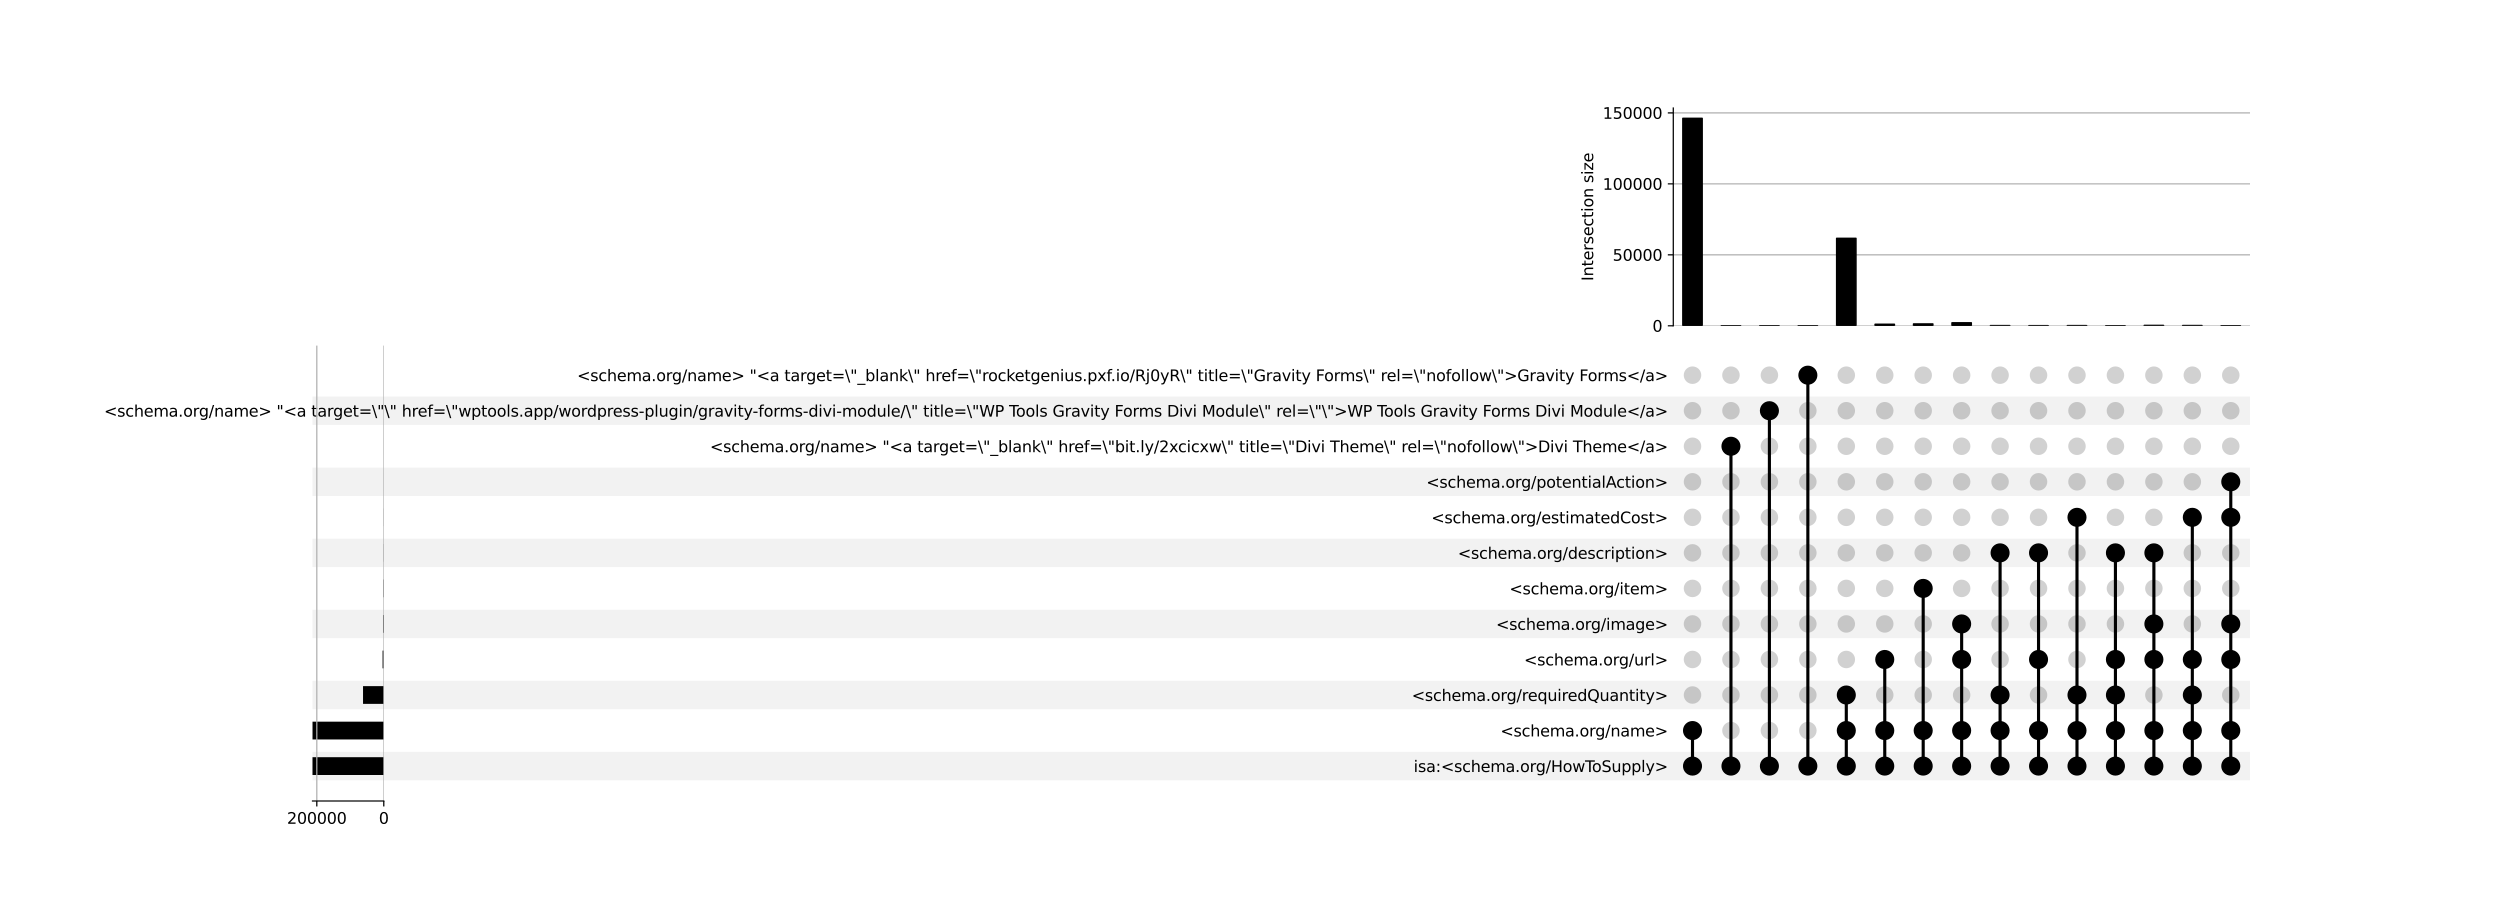 <?xml version="1.0" encoding="utf-8" standalone="no"?>
<!DOCTYPE svg PUBLIC "-//W3C//DTD SVG 1.1//EN"
  "http://www.w3.org/Graphics/SVG/1.1/DTD/svg11.dtd">
<svg xmlns:xlink="http://www.w3.org/1999/xlink" width="1600pt" height="576pt" viewBox="0 0 1600 576" xmlns="http://www.w3.org/2000/svg" version="1.1">
 <defs>
  <style type="text/css">*{stroke-linejoin: round; stroke-linecap: butt}</style>
 </defs>
 <g id="figure_1">
  <g id="patch_1">
   <path d="M 0 576 
L 1600 576 
L 1600 0 
L 0 0 
z
" style="fill: #ffffff"/>
  </g>
  <g id="axes_1">
   <g id="patch_2">
    <path d="M 200 499.392 
L 1440 499.392 
L 1440 481.197 
L 200 481.197 
z
" clip-path="url(#p06e6d37f52)" style="fill-opacity: 0.051"/>
   </g>
   <g id="patch_3">
    <path d="M 200 453.905 
L 1440 453.905 
L 1440 435.711 
L 200 435.711 
z
" clip-path="url(#p06e6d37f52)" style="fill-opacity: 0.051"/>
   </g>
   <g id="patch_4">
    <path d="M 200 408.419 
L 1440 408.419 
L 1440 390.224 
L 200 390.224 
z
" clip-path="url(#p06e6d37f52)" style="fill-opacity: 0.051"/>
   </g>
   <g id="patch_5">
    <path d="M 200 362.932 
L 1440 362.932 
L 1440 344.737 
L 200 344.737 
z
" clip-path="url(#p06e6d37f52)" style="fill-opacity: 0.051"/>
   </g>
   <g id="patch_6">
    <path d="M 200 317.445 
L 1440 317.445 
L 1440 299.251 
L 200 299.251 
z
" clip-path="url(#p06e6d37f52)" style="fill-opacity: 0.051"/>
   </g>
   <g id="patch_7">
    <path d="M 200 271.959 
L 1440 271.959 
L 1440 253.764 
L 200 253.764 
z
" clip-path="url(#p06e6d37f52)" style="fill-opacity: 0.051"/>
   </g>
   <g id="matplotlib.axis_1"/>
   <g id="matplotlib.axis_2">
    <g id="ytick_1"/>
    <g id="ytick_2"/>
    <g id="ytick_3"/>
    <g id="ytick_4"/>
    <g id="ytick_5"/>
    <g id="ytick_6"/>
    <g id="ytick_7"/>
    <g id="ytick_8"/>
    <g id="ytick_9"/>
    <g id="ytick_10"/>
    <g id="ytick_11"/>
    <g id="ytick_12"/>
   </g>
  </g>
  <g id="axes_2">
   <g id="matplotlib.axis_3">
    <g id="ytick_13">
     <g id="line2d_1"/>
     <g id="text_1">
      <!-- isa:&lt;schema.org/HowToSupply&gt; -->
      <g transform="translate(904.719 494.094) scale(0.1 -0.1)">
       <defs>
        <path id="DejaVuSans-69" d="M 603 3500 
L 1178 3500 
L 1178 0 
L 603 0 
L 603 3500 
z
M 603 4863 
L 1178 4863 
L 1178 4134 
L 603 4134 
L 603 4863 
z
" transform="scale(0.016)"/>
        <path id="DejaVuSans-73" d="M 2834 3397 
L 2834 2853 
Q 2591 2978 2328 3040 
Q 2066 3103 1784 3103 
Q 1356 3103 1142 2972 
Q 928 2841 928 2578 
Q 928 2378 1081 2264 
Q 1234 2150 1697 2047 
L 1894 2003 
Q 2506 1872 2764 1633 
Q 3022 1394 3022 966 
Q 3022 478 2636 193 
Q 2250 -91 1575 -91 
Q 1294 -91 989 -36 
Q 684 19 347 128 
L 347 722 
Q 666 556 975 473 
Q 1284 391 1588 391 
Q 1994 391 2212 530 
Q 2431 669 2431 922 
Q 2431 1156 2273 1281 
Q 2116 1406 1581 1522 
L 1381 1569 
Q 847 1681 609 1914 
Q 372 2147 372 2553 
Q 372 3047 722 3315 
Q 1072 3584 1716 3584 
Q 2034 3584 2315 3537 
Q 2597 3491 2834 3397 
z
" transform="scale(0.016)"/>
        <path id="DejaVuSans-61" d="M 2194 1759 
Q 1497 1759 1228 1600 
Q 959 1441 959 1056 
Q 959 750 1161 570 
Q 1363 391 1709 391 
Q 2188 391 2477 730 
Q 2766 1069 2766 1631 
L 2766 1759 
L 2194 1759 
z
M 3341 1997 
L 3341 0 
L 2766 0 
L 2766 531 
Q 2569 213 2275 61 
Q 1981 -91 1556 -91 
Q 1019 -91 701 211 
Q 384 513 384 1019 
Q 384 1609 779 1909 
Q 1175 2209 1959 2209 
L 2766 2209 
L 2766 2266 
Q 2766 2663 2505 2880 
Q 2244 3097 1772 3097 
Q 1472 3097 1187 3025 
Q 903 2953 641 2809 
L 641 3341 
Q 956 3463 1253 3523 
Q 1550 3584 1831 3584 
Q 2591 3584 2966 3190 
Q 3341 2797 3341 1997 
z
" transform="scale(0.016)"/>
        <path id="DejaVuSans-3a" d="M 750 794 
L 1409 794 
L 1409 0 
L 750 0 
L 750 794 
z
M 750 3309 
L 1409 3309 
L 1409 2516 
L 750 2516 
L 750 3309 
z
" transform="scale(0.016)"/>
        <path id="DejaVuSans-3c" d="M 4684 3150 
L 1459 2003 
L 4684 863 
L 4684 294 
L 678 1747 
L 678 2266 
L 4684 3719 
L 4684 3150 
z
" transform="scale(0.016)"/>
        <path id="DejaVuSans-63" d="M 3122 3366 
L 3122 2828 
Q 2878 2963 2633 3030 
Q 2388 3097 2138 3097 
Q 1578 3097 1268 2742 
Q 959 2388 959 1747 
Q 959 1106 1268 751 
Q 1578 397 2138 397 
Q 2388 397 2633 464 
Q 2878 531 3122 666 
L 3122 134 
Q 2881 22 2623 -34 
Q 2366 -91 2075 -91 
Q 1284 -91 818 406 
Q 353 903 353 1747 
Q 353 2603 823 3093 
Q 1294 3584 2113 3584 
Q 2378 3584 2631 3529 
Q 2884 3475 3122 3366 
z
" transform="scale(0.016)"/>
        <path id="DejaVuSans-68" d="M 3513 2113 
L 3513 0 
L 2938 0 
L 2938 2094 
Q 2938 2591 2744 2837 
Q 2550 3084 2163 3084 
Q 1697 3084 1428 2787 
Q 1159 2491 1159 1978 
L 1159 0 
L 581 0 
L 581 4863 
L 1159 4863 
L 1159 2956 
Q 1366 3272 1645 3428 
Q 1925 3584 2291 3584 
Q 2894 3584 3203 3211 
Q 3513 2838 3513 2113 
z
" transform="scale(0.016)"/>
        <path id="DejaVuSans-65" d="M 3597 1894 
L 3597 1613 
L 953 1613 
Q 991 1019 1311 708 
Q 1631 397 2203 397 
Q 2534 397 2845 478 
Q 3156 559 3463 722 
L 3463 178 
Q 3153 47 2828 -22 
Q 2503 -91 2169 -91 
Q 1331 -91 842 396 
Q 353 884 353 1716 
Q 353 2575 817 3079 
Q 1281 3584 2069 3584 
Q 2775 3584 3186 3129 
Q 3597 2675 3597 1894 
z
M 3022 2063 
Q 3016 2534 2758 2815 
Q 2500 3097 2075 3097 
Q 1594 3097 1305 2825 
Q 1016 2553 972 2059 
L 3022 2063 
z
" transform="scale(0.016)"/>
        <path id="DejaVuSans-6d" d="M 3328 2828 
Q 3544 3216 3844 3400 
Q 4144 3584 4550 3584 
Q 5097 3584 5394 3201 
Q 5691 2819 5691 2113 
L 5691 0 
L 5113 0 
L 5113 2094 
Q 5113 2597 4934 2840 
Q 4756 3084 4391 3084 
Q 3944 3084 3684 2787 
Q 3425 2491 3425 1978 
L 3425 0 
L 2847 0 
L 2847 2094 
Q 2847 2600 2669 2842 
Q 2491 3084 2119 3084 
Q 1678 3084 1418 2786 
Q 1159 2488 1159 1978 
L 1159 0 
L 581 0 
L 581 3500 
L 1159 3500 
L 1159 2956 
Q 1356 3278 1631 3431 
Q 1906 3584 2284 3584 
Q 2666 3584 2933 3390 
Q 3200 3197 3328 2828 
z
" transform="scale(0.016)"/>
        <path id="DejaVuSans-2e" d="M 684 794 
L 1344 794 
L 1344 0 
L 684 0 
L 684 794 
z
" transform="scale(0.016)"/>
        <path id="DejaVuSans-6f" d="M 1959 3097 
Q 1497 3097 1228 2736 
Q 959 2375 959 1747 
Q 959 1119 1226 758 
Q 1494 397 1959 397 
Q 2419 397 2687 759 
Q 2956 1122 2956 1747 
Q 2956 2369 2687 2733 
Q 2419 3097 1959 3097 
z
M 1959 3584 
Q 2709 3584 3137 3096 
Q 3566 2609 3566 1747 
Q 3566 888 3137 398 
Q 2709 -91 1959 -91 
Q 1206 -91 779 398 
Q 353 888 353 1747 
Q 353 2609 779 3096 
Q 1206 3584 1959 3584 
z
" transform="scale(0.016)"/>
        <path id="DejaVuSans-72" d="M 2631 2963 
Q 2534 3019 2420 3045 
Q 2306 3072 2169 3072 
Q 1681 3072 1420 2755 
Q 1159 2438 1159 1844 
L 1159 0 
L 581 0 
L 581 3500 
L 1159 3500 
L 1159 2956 
Q 1341 3275 1631 3429 
Q 1922 3584 2338 3584 
Q 2397 3584 2469 3576 
Q 2541 3569 2628 3553 
L 2631 2963 
z
" transform="scale(0.016)"/>
        <path id="DejaVuSans-67" d="M 2906 1791 
Q 2906 2416 2648 2759 
Q 2391 3103 1925 3103 
Q 1463 3103 1205 2759 
Q 947 2416 947 1791 
Q 947 1169 1205 825 
Q 1463 481 1925 481 
Q 2391 481 2648 825 
Q 2906 1169 2906 1791 
z
M 3481 434 
Q 3481 -459 3084 -895 
Q 2688 -1331 1869 -1331 
Q 1566 -1331 1297 -1286 
Q 1028 -1241 775 -1147 
L 775 -588 
Q 1028 -725 1275 -790 
Q 1522 -856 1778 -856 
Q 2344 -856 2625 -561 
Q 2906 -266 2906 331 
L 2906 616 
Q 2728 306 2450 153 
Q 2172 0 1784 0 
Q 1141 0 747 490 
Q 353 981 353 1791 
Q 353 2603 747 3093 
Q 1141 3584 1784 3584 
Q 2172 3584 2450 3431 
Q 2728 3278 2906 2969 
L 2906 3500 
L 3481 3500 
L 3481 434 
z
" transform="scale(0.016)"/>
        <path id="DejaVuSans-2f" d="M 1625 4666 
L 2156 4666 
L 531 -594 
L 0 -594 
L 1625 4666 
z
" transform="scale(0.016)"/>
        <path id="DejaVuSans-48" d="M 628 4666 
L 1259 4666 
L 1259 2753 
L 3553 2753 
L 3553 4666 
L 4184 4666 
L 4184 0 
L 3553 0 
L 3553 2222 
L 1259 2222 
L 1259 0 
L 628 0 
L 628 4666 
z
" transform="scale(0.016)"/>
        <path id="DejaVuSans-77" d="M 269 3500 
L 844 3500 
L 1563 769 
L 2278 3500 
L 2956 3500 
L 3675 769 
L 4391 3500 
L 4966 3500 
L 4050 0 
L 3372 0 
L 2619 2869 
L 1863 0 
L 1184 0 
L 269 3500 
z
" transform="scale(0.016)"/>
        <path id="DejaVuSans-54" d="M -19 4666 
L 3928 4666 
L 3928 4134 
L 2272 4134 
L 2272 0 
L 1638 0 
L 1638 4134 
L -19 4134 
L -19 4666 
z
" transform="scale(0.016)"/>
        <path id="DejaVuSans-53" d="M 3425 4513 
L 3425 3897 
Q 3066 4069 2747 4153 
Q 2428 4238 2131 4238 
Q 1616 4238 1336 4038 
Q 1056 3838 1056 3469 
Q 1056 3159 1242 3001 
Q 1428 2844 1947 2747 
L 2328 2669 
Q 3034 2534 3370 2195 
Q 3706 1856 3706 1288 
Q 3706 609 3251 259 
Q 2797 -91 1919 -91 
Q 1588 -91 1214 -16 
Q 841 59 441 206 
L 441 856 
Q 825 641 1194 531 
Q 1563 422 1919 422 
Q 2459 422 2753 634 
Q 3047 847 3047 1241 
Q 3047 1584 2836 1778 
Q 2625 1972 2144 2069 
L 1759 2144 
Q 1053 2284 737 2584 
Q 422 2884 422 3419 
Q 422 4038 858 4394 
Q 1294 4750 2059 4750 
Q 2388 4750 2728 4690 
Q 3069 4631 3425 4513 
z
" transform="scale(0.016)"/>
        <path id="DejaVuSans-75" d="M 544 1381 
L 544 3500 
L 1119 3500 
L 1119 1403 
Q 1119 906 1312 657 
Q 1506 409 1894 409 
Q 2359 409 2629 706 
Q 2900 1003 2900 1516 
L 2900 3500 
L 3475 3500 
L 3475 0 
L 2900 0 
L 2900 538 
Q 2691 219 2414 64 
Q 2138 -91 1772 -91 
Q 1169 -91 856 284 
Q 544 659 544 1381 
z
M 1991 3584 
L 1991 3584 
z
" transform="scale(0.016)"/>
        <path id="DejaVuSans-70" d="M 1159 525 
L 1159 -1331 
L 581 -1331 
L 581 3500 
L 1159 3500 
L 1159 2969 
Q 1341 3281 1617 3432 
Q 1894 3584 2278 3584 
Q 2916 3584 3314 3078 
Q 3713 2572 3713 1747 
Q 3713 922 3314 415 
Q 2916 -91 2278 -91 
Q 1894 -91 1617 61 
Q 1341 213 1159 525 
z
M 3116 1747 
Q 3116 2381 2855 2742 
Q 2594 3103 2138 3103 
Q 1681 3103 1420 2742 
Q 1159 2381 1159 1747 
Q 1159 1113 1420 752 
Q 1681 391 2138 391 
Q 2594 391 2855 752 
Q 3116 1113 3116 1747 
z
" transform="scale(0.016)"/>
        <path id="DejaVuSans-6c" d="M 603 4863 
L 1178 4863 
L 1178 0 
L 603 0 
L 603 4863 
z
" transform="scale(0.016)"/>
        <path id="DejaVuSans-79" d="M 2059 -325 
Q 1816 -950 1584 -1140 
Q 1353 -1331 966 -1331 
L 506 -1331 
L 506 -850 
L 844 -850 
Q 1081 -850 1212 -737 
Q 1344 -625 1503 -206 
L 1606 56 
L 191 3500 
L 800 3500 
L 1894 763 
L 2988 3500 
L 3597 3500 
L 2059 -325 
z
" transform="scale(0.016)"/>
        <path id="DejaVuSans-3e" d="M 678 3150 
L 678 3719 
L 4684 2266 
L 4684 1747 
L 678 294 
L 678 863 
L 3897 2003 
L 678 3150 
z
" transform="scale(0.016)"/>
       </defs>
       <use xlink:href="#DejaVuSans-69"/>
       <use xlink:href="#DejaVuSans-73" x="27.783"/>
       <use xlink:href="#DejaVuSans-61" x="79.883"/>
       <use xlink:href="#DejaVuSans-3a" x="141.162"/>
       <use xlink:href="#DejaVuSans-3c" x="174.854"/>
       <use xlink:href="#DejaVuSans-73" x="258.643"/>
       <use xlink:href="#DejaVuSans-63" x="310.742"/>
       <use xlink:href="#DejaVuSans-68" x="365.723"/>
       <use xlink:href="#DejaVuSans-65" x="429.102"/>
       <use xlink:href="#DejaVuSans-6d" x="490.625"/>
       <use xlink:href="#DejaVuSans-61" x="588.037"/>
       <use xlink:href="#DejaVuSans-2e" x="649.316"/>
       <use xlink:href="#DejaVuSans-6f" x="681.104"/>
       <use xlink:href="#DejaVuSans-72" x="742.285"/>
       <use xlink:href="#DejaVuSans-67" x="781.648"/>
       <use xlink:href="#DejaVuSans-2f" x="845.125"/>
       <use xlink:href="#DejaVuSans-48" x="878.816"/>
       <use xlink:href="#DejaVuSans-6f" x="954.012"/>
       <use xlink:href="#DejaVuSans-77" x="1015.193"/>
       <use xlink:href="#DejaVuSans-54" x="1096.98"/>
       <use xlink:href="#DejaVuSans-6f" x="1141.064"/>
       <use xlink:href="#DejaVuSans-53" x="1202.246"/>
       <use xlink:href="#DejaVuSans-75" x="1265.723"/>
       <use xlink:href="#DejaVuSans-70" x="1329.102"/>
       <use xlink:href="#DejaVuSans-70" x="1392.578"/>
       <use xlink:href="#DejaVuSans-6c" x="1456.055"/>
       <use xlink:href="#DejaVuSans-79" x="1483.838"/>
       <use xlink:href="#DejaVuSans-3e" x="1543.018"/>
      </g>
     </g>
    </g>
    <g id="ytick_14">
     <g id="line2d_2"/>
     <g id="text_2">
      <!-- &lt;schema.org/name&gt; -->
      <g transform="translate(960.267 471.351) scale(0.1 -0.1)">
       <defs>
        <path id="DejaVuSans-6e" d="M 3513 2113 
L 3513 0 
L 2938 0 
L 2938 2094 
Q 2938 2591 2744 2837 
Q 2550 3084 2163 3084 
Q 1697 3084 1428 2787 
Q 1159 2491 1159 1978 
L 1159 0 
L 581 0 
L 581 3500 
L 1159 3500 
L 1159 2956 
Q 1366 3272 1645 3428 
Q 1925 3584 2291 3584 
Q 2894 3584 3203 3211 
Q 3513 2838 3513 2113 
z
" transform="scale(0.016)"/>
       </defs>
       <use xlink:href="#DejaVuSans-3c"/>
       <use xlink:href="#DejaVuSans-73" x="83.789"/>
       <use xlink:href="#DejaVuSans-63" x="135.889"/>
       <use xlink:href="#DejaVuSans-68" x="190.869"/>
       <use xlink:href="#DejaVuSans-65" x="254.248"/>
       <use xlink:href="#DejaVuSans-6d" x="315.771"/>
       <use xlink:href="#DejaVuSans-61" x="413.184"/>
       <use xlink:href="#DejaVuSans-2e" x="474.463"/>
       <use xlink:href="#DejaVuSans-6f" x="506.25"/>
       <use xlink:href="#DejaVuSans-72" x="567.432"/>
       <use xlink:href="#DejaVuSans-67" x="606.795"/>
       <use xlink:href="#DejaVuSans-2f" x="670.271"/>
       <use xlink:href="#DejaVuSans-6e" x="703.963"/>
       <use xlink:href="#DejaVuSans-61" x="767.342"/>
       <use xlink:href="#DejaVuSans-6d" x="828.621"/>
       <use xlink:href="#DejaVuSans-65" x="926.033"/>
       <use xlink:href="#DejaVuSans-3e" x="987.557"/>
      </g>
     </g>
    </g>
    <g id="ytick_15">
     <g id="line2d_3"/>
     <g id="text_3">
      <!-- &lt;schema.org/requiredQuantity&gt; -->
      <g transform="translate(903.523 448.607) scale(0.1 -0.1)">
       <defs>
        <path id="DejaVuSans-71" d="M 947 1747 
Q 947 1113 1208 752 
Q 1469 391 1925 391 
Q 2381 391 2643 752 
Q 2906 1113 2906 1747 
Q 2906 2381 2643 2742 
Q 2381 3103 1925 3103 
Q 1469 3103 1208 2742 
Q 947 2381 947 1747 
z
M 2906 525 
Q 2725 213 2448 61 
Q 2172 -91 1784 -91 
Q 1150 -91 751 415 
Q 353 922 353 1747 
Q 353 2572 751 3078 
Q 1150 3584 1784 3584 
Q 2172 3584 2448 3432 
Q 2725 3281 2906 2969 
L 2906 3500 
L 3481 3500 
L 3481 -1331 
L 2906 -1331 
L 2906 525 
z
" transform="scale(0.016)"/>
        <path id="DejaVuSans-64" d="M 2906 2969 
L 2906 4863 
L 3481 4863 
L 3481 0 
L 2906 0 
L 2906 525 
Q 2725 213 2448 61 
Q 2172 -91 1784 -91 
Q 1150 -91 751 415 
Q 353 922 353 1747 
Q 353 2572 751 3078 
Q 1150 3584 1784 3584 
Q 2172 3584 2448 3432 
Q 2725 3281 2906 2969 
z
M 947 1747 
Q 947 1113 1208 752 
Q 1469 391 1925 391 
Q 2381 391 2643 752 
Q 2906 1113 2906 1747 
Q 2906 2381 2643 2742 
Q 2381 3103 1925 3103 
Q 1469 3103 1208 2742 
Q 947 2381 947 1747 
z
" transform="scale(0.016)"/>
        <path id="DejaVuSans-51" d="M 2522 4238 
Q 1834 4238 1429 3725 
Q 1025 3213 1025 2328 
Q 1025 1447 1429 934 
Q 1834 422 2522 422 
Q 3209 422 3611 934 
Q 4013 1447 4013 2328 
Q 4013 3213 3611 3725 
Q 3209 4238 2522 4238 
z
M 3406 84 
L 4238 -825 
L 3475 -825 
L 2784 -78 
Q 2681 -84 2626 -87 
Q 2572 -91 2522 -91 
Q 1538 -91 948 567 
Q 359 1225 359 2328 
Q 359 3434 948 4092 
Q 1538 4750 2522 4750 
Q 3503 4750 4090 4092 
Q 4678 3434 4678 2328 
Q 4678 1516 4351 937 
Q 4025 359 3406 84 
z
" transform="scale(0.016)"/>
        <path id="DejaVuSans-74" d="M 1172 4494 
L 1172 3500 
L 2356 3500 
L 2356 3053 
L 1172 3053 
L 1172 1153 
Q 1172 725 1289 603 
Q 1406 481 1766 481 
L 2356 481 
L 2356 0 
L 1766 0 
Q 1100 0 847 248 
Q 594 497 594 1153 
L 594 3053 
L 172 3053 
L 172 3500 
L 594 3500 
L 594 4494 
L 1172 4494 
z
" transform="scale(0.016)"/>
       </defs>
       <use xlink:href="#DejaVuSans-3c"/>
       <use xlink:href="#DejaVuSans-73" x="83.789"/>
       <use xlink:href="#DejaVuSans-63" x="135.889"/>
       <use xlink:href="#DejaVuSans-68" x="190.869"/>
       <use xlink:href="#DejaVuSans-65" x="254.248"/>
       <use xlink:href="#DejaVuSans-6d" x="315.771"/>
       <use xlink:href="#DejaVuSans-61" x="413.184"/>
       <use xlink:href="#DejaVuSans-2e" x="474.463"/>
       <use xlink:href="#DejaVuSans-6f" x="506.25"/>
       <use xlink:href="#DejaVuSans-72" x="567.432"/>
       <use xlink:href="#DejaVuSans-67" x="606.795"/>
       <use xlink:href="#DejaVuSans-2f" x="670.271"/>
       <use xlink:href="#DejaVuSans-72" x="703.963"/>
       <use xlink:href="#DejaVuSans-65" x="742.826"/>
       <use xlink:href="#DejaVuSans-71" x="804.35"/>
       <use xlink:href="#DejaVuSans-75" x="867.826"/>
       <use xlink:href="#DejaVuSans-69" x="931.205"/>
       <use xlink:href="#DejaVuSans-72" x="958.988"/>
       <use xlink:href="#DejaVuSans-65" x="997.852"/>
       <use xlink:href="#DejaVuSans-64" x="1059.375"/>
       <use xlink:href="#DejaVuSans-51" x="1122.852"/>
       <use xlink:href="#DejaVuSans-75" x="1201.562"/>
       <use xlink:href="#DejaVuSans-61" x="1264.941"/>
       <use xlink:href="#DejaVuSans-6e" x="1326.221"/>
       <use xlink:href="#DejaVuSans-74" x="1389.6"/>
       <use xlink:href="#DejaVuSans-69" x="1428.809"/>
       <use xlink:href="#DejaVuSans-74" x="1456.592"/>
       <use xlink:href="#DejaVuSans-79" x="1495.801"/>
       <use xlink:href="#DejaVuSans-3e" x="1554.98"/>
      </g>
     </g>
    </g>
    <g id="ytick_16">
     <g id="line2d_4"/>
     <g id="text_4">
      <!-- &lt;schema.org/url&gt; -->
      <g transform="translate(975.4 425.864) scale(0.1 -0.1)">
       <use xlink:href="#DejaVuSans-3c"/>
       <use xlink:href="#DejaVuSans-73" x="83.789"/>
       <use xlink:href="#DejaVuSans-63" x="135.889"/>
       <use xlink:href="#DejaVuSans-68" x="190.869"/>
       <use xlink:href="#DejaVuSans-65" x="254.248"/>
       <use xlink:href="#DejaVuSans-6d" x="315.771"/>
       <use xlink:href="#DejaVuSans-61" x="413.184"/>
       <use xlink:href="#DejaVuSans-2e" x="474.463"/>
       <use xlink:href="#DejaVuSans-6f" x="506.25"/>
       <use xlink:href="#DejaVuSans-72" x="567.432"/>
       <use xlink:href="#DejaVuSans-67" x="606.795"/>
       <use xlink:href="#DejaVuSans-2f" x="670.271"/>
       <use xlink:href="#DejaVuSans-75" x="703.963"/>
       <use xlink:href="#DejaVuSans-72" x="767.342"/>
       <use xlink:href="#DejaVuSans-6c" x="808.455"/>
       <use xlink:href="#DejaVuSans-3e" x="836.238"/>
      </g>
     </g>
    </g>
    <g id="ytick_17">
     <g id="line2d_5"/>
     <g id="text_5">
      <!-- &lt;schema.org/image&gt; -->
      <g transform="translate(957.478 403.12) scale(0.1 -0.1)">
       <use xlink:href="#DejaVuSans-3c"/>
       <use xlink:href="#DejaVuSans-73" x="83.789"/>
       <use xlink:href="#DejaVuSans-63" x="135.889"/>
       <use xlink:href="#DejaVuSans-68" x="190.869"/>
       <use xlink:href="#DejaVuSans-65" x="254.248"/>
       <use xlink:href="#DejaVuSans-6d" x="315.771"/>
       <use xlink:href="#DejaVuSans-61" x="413.184"/>
       <use xlink:href="#DejaVuSans-2e" x="474.463"/>
       <use xlink:href="#DejaVuSans-6f" x="506.25"/>
       <use xlink:href="#DejaVuSans-72" x="567.432"/>
       <use xlink:href="#DejaVuSans-67" x="606.795"/>
       <use xlink:href="#DejaVuSans-2f" x="670.271"/>
       <use xlink:href="#DejaVuSans-69" x="703.963"/>
       <use xlink:href="#DejaVuSans-6d" x="731.746"/>
       <use xlink:href="#DejaVuSans-61" x="829.158"/>
       <use xlink:href="#DejaVuSans-67" x="890.438"/>
       <use xlink:href="#DejaVuSans-65" x="953.914"/>
       <use xlink:href="#DejaVuSans-3e" x="1015.438"/>
      </g>
     </g>
    </g>
    <g id="ytick_18">
     <g id="line2d_6"/>
     <g id="text_6">
      <!-- &lt;schema.org/item&gt; -->
      <g transform="translate(966.034 380.377) scale(0.1 -0.1)">
       <use xlink:href="#DejaVuSans-3c"/>
       <use xlink:href="#DejaVuSans-73" x="83.789"/>
       <use xlink:href="#DejaVuSans-63" x="135.889"/>
       <use xlink:href="#DejaVuSans-68" x="190.869"/>
       <use xlink:href="#DejaVuSans-65" x="254.248"/>
       <use xlink:href="#DejaVuSans-6d" x="315.771"/>
       <use xlink:href="#DejaVuSans-61" x="413.184"/>
       <use xlink:href="#DejaVuSans-2e" x="474.463"/>
       <use xlink:href="#DejaVuSans-6f" x="506.25"/>
       <use xlink:href="#DejaVuSans-72" x="567.432"/>
       <use xlink:href="#DejaVuSans-67" x="606.795"/>
       <use xlink:href="#DejaVuSans-2f" x="670.271"/>
       <use xlink:href="#DejaVuSans-69" x="703.963"/>
       <use xlink:href="#DejaVuSans-74" x="731.746"/>
       <use xlink:href="#DejaVuSans-65" x="770.955"/>
       <use xlink:href="#DejaVuSans-6d" x="832.479"/>
       <use xlink:href="#DejaVuSans-3e" x="929.891"/>
      </g>
     </g>
    </g>
    <g id="ytick_19">
     <g id="line2d_7"/>
     <g id="text_7">
      <!-- &lt;schema.org/description&gt; -->
      <g transform="translate(933.025 357.634) scale(0.1 -0.1)">
       <use xlink:href="#DejaVuSans-3c"/>
       <use xlink:href="#DejaVuSans-73" x="83.789"/>
       <use xlink:href="#DejaVuSans-63" x="135.889"/>
       <use xlink:href="#DejaVuSans-68" x="190.869"/>
       <use xlink:href="#DejaVuSans-65" x="254.248"/>
       <use xlink:href="#DejaVuSans-6d" x="315.771"/>
       <use xlink:href="#DejaVuSans-61" x="413.184"/>
       <use xlink:href="#DejaVuSans-2e" x="474.463"/>
       <use xlink:href="#DejaVuSans-6f" x="506.25"/>
       <use xlink:href="#DejaVuSans-72" x="567.432"/>
       <use xlink:href="#DejaVuSans-67" x="606.795"/>
       <use xlink:href="#DejaVuSans-2f" x="670.271"/>
       <use xlink:href="#DejaVuSans-64" x="703.963"/>
       <use xlink:href="#DejaVuSans-65" x="767.439"/>
       <use xlink:href="#DejaVuSans-73" x="828.963"/>
       <use xlink:href="#DejaVuSans-63" x="881.062"/>
       <use xlink:href="#DejaVuSans-72" x="936.043"/>
       <use xlink:href="#DejaVuSans-69" x="977.156"/>
       <use xlink:href="#DejaVuSans-70" x="1004.939"/>
       <use xlink:href="#DejaVuSans-74" x="1068.416"/>
       <use xlink:href="#DejaVuSans-69" x="1107.625"/>
       <use xlink:href="#DejaVuSans-6f" x="1135.408"/>
       <use xlink:href="#DejaVuSans-6e" x="1196.59"/>
       <use xlink:href="#DejaVuSans-3e" x="1259.969"/>
      </g>
     </g>
    </g>
    <g id="ytick_20">
     <g id="line2d_8"/>
     <g id="text_8">
      <!-- &lt;schema.org/estimatedCost&gt; -->
      <g transform="translate(916.044 334.89) scale(0.1 -0.1)">
       <defs>
        <path id="DejaVuSans-43" d="M 4122 4306 
L 4122 3641 
Q 3803 3938 3442 4084 
Q 3081 4231 2675 4231 
Q 1875 4231 1450 3742 
Q 1025 3253 1025 2328 
Q 1025 1406 1450 917 
Q 1875 428 2675 428 
Q 3081 428 3442 575 
Q 3803 722 4122 1019 
L 4122 359 
Q 3791 134 3420 21 
Q 3050 -91 2638 -91 
Q 1578 -91 968 557 
Q 359 1206 359 2328 
Q 359 3453 968 4101 
Q 1578 4750 2638 4750 
Q 3056 4750 3426 4639 
Q 3797 4528 4122 4306 
z
" transform="scale(0.016)"/>
       </defs>
       <use xlink:href="#DejaVuSans-3c"/>
       <use xlink:href="#DejaVuSans-73" x="83.789"/>
       <use xlink:href="#DejaVuSans-63" x="135.889"/>
       <use xlink:href="#DejaVuSans-68" x="190.869"/>
       <use xlink:href="#DejaVuSans-65" x="254.248"/>
       <use xlink:href="#DejaVuSans-6d" x="315.771"/>
       <use xlink:href="#DejaVuSans-61" x="413.184"/>
       <use xlink:href="#DejaVuSans-2e" x="474.463"/>
       <use xlink:href="#DejaVuSans-6f" x="506.25"/>
       <use xlink:href="#DejaVuSans-72" x="567.432"/>
       <use xlink:href="#DejaVuSans-67" x="606.795"/>
       <use xlink:href="#DejaVuSans-2f" x="670.271"/>
       <use xlink:href="#DejaVuSans-65" x="703.963"/>
       <use xlink:href="#DejaVuSans-73" x="765.486"/>
       <use xlink:href="#DejaVuSans-74" x="817.586"/>
       <use xlink:href="#DejaVuSans-69" x="856.795"/>
       <use xlink:href="#DejaVuSans-6d" x="884.578"/>
       <use xlink:href="#DejaVuSans-61" x="981.99"/>
       <use xlink:href="#DejaVuSans-74" x="1043.27"/>
       <use xlink:href="#DejaVuSans-65" x="1082.479"/>
       <use xlink:href="#DejaVuSans-64" x="1144.002"/>
       <use xlink:href="#DejaVuSans-43" x="1207.479"/>
       <use xlink:href="#DejaVuSans-6f" x="1277.303"/>
       <use xlink:href="#DejaVuSans-73" x="1338.484"/>
       <use xlink:href="#DejaVuSans-74" x="1390.584"/>
       <use xlink:href="#DejaVuSans-3e" x="1429.793"/>
      </g>
     </g>
    </g>
    <g id="ytick_21">
     <g id="line2d_9"/>
     <g id="text_9">
      <!-- &lt;schema.org/potentialAction&gt; -->
      <g transform="translate(912.825 312.147) scale(0.1 -0.1)">
       <defs>
        <path id="DejaVuSans-41" d="M 2188 4044 
L 1331 1722 
L 3047 1722 
L 2188 4044 
z
M 1831 4666 
L 2547 4666 
L 4325 0 
L 3669 0 
L 3244 1197 
L 1141 1197 
L 716 0 
L 50 0 
L 1831 4666 
z
" transform="scale(0.016)"/>
       </defs>
       <use xlink:href="#DejaVuSans-3c"/>
       <use xlink:href="#DejaVuSans-73" x="83.789"/>
       <use xlink:href="#DejaVuSans-63" x="135.889"/>
       <use xlink:href="#DejaVuSans-68" x="190.869"/>
       <use xlink:href="#DejaVuSans-65" x="254.248"/>
       <use xlink:href="#DejaVuSans-6d" x="315.771"/>
       <use xlink:href="#DejaVuSans-61" x="413.184"/>
       <use xlink:href="#DejaVuSans-2e" x="474.463"/>
       <use xlink:href="#DejaVuSans-6f" x="506.25"/>
       <use xlink:href="#DejaVuSans-72" x="567.432"/>
       <use xlink:href="#DejaVuSans-67" x="606.795"/>
       <use xlink:href="#DejaVuSans-2f" x="670.271"/>
       <use xlink:href="#DejaVuSans-70" x="703.963"/>
       <use xlink:href="#DejaVuSans-6f" x="767.439"/>
       <use xlink:href="#DejaVuSans-74" x="828.621"/>
       <use xlink:href="#DejaVuSans-65" x="867.83"/>
       <use xlink:href="#DejaVuSans-6e" x="929.354"/>
       <use xlink:href="#DejaVuSans-74" x="992.732"/>
       <use xlink:href="#DejaVuSans-69" x="1031.941"/>
       <use xlink:href="#DejaVuSans-61" x="1059.725"/>
       <use xlink:href="#DejaVuSans-6c" x="1121.004"/>
       <use xlink:href="#DejaVuSans-41" x="1148.787"/>
       <use xlink:href="#DejaVuSans-63" x="1215.445"/>
       <use xlink:href="#DejaVuSans-74" x="1270.426"/>
       <use xlink:href="#DejaVuSans-69" x="1309.635"/>
       <use xlink:href="#DejaVuSans-6f" x="1337.418"/>
       <use xlink:href="#DejaVuSans-6e" x="1398.6"/>
       <use xlink:href="#DejaVuSans-3e" x="1461.979"/>
      </g>
     </g>
    </g>
    <g id="ytick_22">
     <g id="line2d_10"/>
     <g id="text_10">
      <!-- &lt;schema.org/name&gt; "&lt;a target=\"_blank\" href=\"bit.ly/2xcicxw\" title=\"Divi Theme\" rel=\"nofollow\"&gt;Divi Theme&lt;/a&gt; -->
      <g transform="translate(454.403 289.404) scale(0.1 -0.1)">
       <defs>
        <path id="DejaVuSans-20" transform="scale(0.016)"/>
        <path id="DejaVuSans-22" d="M 1147 4666 
L 1147 2931 
L 616 2931 
L 616 4666 
L 1147 4666 
z
M 2328 4666 
L 2328 2931 
L 1797 2931 
L 1797 4666 
L 2328 4666 
z
" transform="scale(0.016)"/>
        <path id="DejaVuSans-3d" d="M 678 2906 
L 4684 2906 
L 4684 2381 
L 678 2381 
L 678 2906 
z
M 678 1631 
L 4684 1631 
L 4684 1100 
L 678 1100 
L 678 1631 
z
" transform="scale(0.016)"/>
        <path id="DejaVuSans-5c" d="M 531 4666 
L 2156 -594 
L 1625 -594 
L 0 4666 
L 531 4666 
z
" transform="scale(0.016)"/>
        <path id="DejaVuSans-5f" d="M 3263 -1063 
L 3263 -1509 
L -63 -1509 
L -63 -1063 
L 3263 -1063 
z
" transform="scale(0.016)"/>
        <path id="DejaVuSans-62" d="M 3116 1747 
Q 3116 2381 2855 2742 
Q 2594 3103 2138 3103 
Q 1681 3103 1420 2742 
Q 1159 2381 1159 1747 
Q 1159 1113 1420 752 
Q 1681 391 2138 391 
Q 2594 391 2855 752 
Q 3116 1113 3116 1747 
z
M 1159 2969 
Q 1341 3281 1617 3432 
Q 1894 3584 2278 3584 
Q 2916 3584 3314 3078 
Q 3713 2572 3713 1747 
Q 3713 922 3314 415 
Q 2916 -91 2278 -91 
Q 1894 -91 1617 61 
Q 1341 213 1159 525 
L 1159 0 
L 581 0 
L 581 4863 
L 1159 4863 
L 1159 2969 
z
" transform="scale(0.016)"/>
        <path id="DejaVuSans-6b" d="M 581 4863 
L 1159 4863 
L 1159 1991 
L 2875 3500 
L 3609 3500 
L 1753 1863 
L 3688 0 
L 2938 0 
L 1159 1709 
L 1159 0 
L 581 0 
L 581 4863 
z
" transform="scale(0.016)"/>
        <path id="DejaVuSans-66" d="M 2375 4863 
L 2375 4384 
L 1825 4384 
Q 1516 4384 1395 4259 
Q 1275 4134 1275 3809 
L 1275 3500 
L 2222 3500 
L 2222 3053 
L 1275 3053 
L 1275 0 
L 697 0 
L 697 3053 
L 147 3053 
L 147 3500 
L 697 3500 
L 697 3744 
Q 697 4328 969 4595 
Q 1241 4863 1831 4863 
L 2375 4863 
z
" transform="scale(0.016)"/>
        <path id="DejaVuSans-32" d="M 1228 531 
L 3431 531 
L 3431 0 
L 469 0 
L 469 531 
Q 828 903 1448 1529 
Q 2069 2156 2228 2338 
Q 2531 2678 2651 2914 
Q 2772 3150 2772 3378 
Q 2772 3750 2511 3984 
Q 2250 4219 1831 4219 
Q 1534 4219 1204 4116 
Q 875 4013 500 3803 
L 500 4441 
Q 881 4594 1212 4672 
Q 1544 4750 1819 4750 
Q 2544 4750 2975 4387 
Q 3406 4025 3406 3419 
Q 3406 3131 3298 2873 
Q 3191 2616 2906 2266 
Q 2828 2175 2409 1742 
Q 1991 1309 1228 531 
z
" transform="scale(0.016)"/>
        <path id="DejaVuSans-78" d="M 3513 3500 
L 2247 1797 
L 3578 0 
L 2900 0 
L 1881 1375 
L 863 0 
L 184 0 
L 1544 1831 
L 300 3500 
L 978 3500 
L 1906 2253 
L 2834 3500 
L 3513 3500 
z
" transform="scale(0.016)"/>
        <path id="DejaVuSans-44" d="M 1259 4147 
L 1259 519 
L 2022 519 
Q 2988 519 3436 956 
Q 3884 1394 3884 2338 
Q 3884 3275 3436 3711 
Q 2988 4147 2022 4147 
L 1259 4147 
z
M 628 4666 
L 1925 4666 
Q 3281 4666 3915 4102 
Q 4550 3538 4550 2338 
Q 4550 1131 3912 565 
Q 3275 0 1925 0 
L 628 0 
L 628 4666 
z
" transform="scale(0.016)"/>
        <path id="DejaVuSans-76" d="M 191 3500 
L 800 3500 
L 1894 563 
L 2988 3500 
L 3597 3500 
L 2284 0 
L 1503 0 
L 191 3500 
z
" transform="scale(0.016)"/>
       </defs>
       <use xlink:href="#DejaVuSans-3c"/>
       <use xlink:href="#DejaVuSans-73" x="83.789"/>
       <use xlink:href="#DejaVuSans-63" x="135.889"/>
       <use xlink:href="#DejaVuSans-68" x="190.869"/>
       <use xlink:href="#DejaVuSans-65" x="254.248"/>
       <use xlink:href="#DejaVuSans-6d" x="315.771"/>
       <use xlink:href="#DejaVuSans-61" x="413.184"/>
       <use xlink:href="#DejaVuSans-2e" x="474.463"/>
       <use xlink:href="#DejaVuSans-6f" x="506.25"/>
       <use xlink:href="#DejaVuSans-72" x="567.432"/>
       <use xlink:href="#DejaVuSans-67" x="606.795"/>
       <use xlink:href="#DejaVuSans-2f" x="670.271"/>
       <use xlink:href="#DejaVuSans-6e" x="703.963"/>
       <use xlink:href="#DejaVuSans-61" x="767.342"/>
       <use xlink:href="#DejaVuSans-6d" x="828.621"/>
       <use xlink:href="#DejaVuSans-65" x="926.033"/>
       <use xlink:href="#DejaVuSans-3e" x="987.557"/>
       <use xlink:href="#DejaVuSans-20" x="1071.346"/>
       <use xlink:href="#DejaVuSans-22" x="1103.133"/>
       <use xlink:href="#DejaVuSans-3c" x="1149.129"/>
       <use xlink:href="#DejaVuSans-61" x="1232.918"/>
       <use xlink:href="#DejaVuSans-20" x="1294.197"/>
       <use xlink:href="#DejaVuSans-74" x="1325.984"/>
       <use xlink:href="#DejaVuSans-61" x="1365.193"/>
       <use xlink:href="#DejaVuSans-72" x="1426.473"/>
       <use xlink:href="#DejaVuSans-67" x="1465.836"/>
       <use xlink:href="#DejaVuSans-65" x="1529.312"/>
       <use xlink:href="#DejaVuSans-74" x="1590.836"/>
       <use xlink:href="#DejaVuSans-3d" x="1630.045"/>
       <use xlink:href="#DejaVuSans-5c" x="1713.834"/>
       <use xlink:href="#DejaVuSans-22" x="1747.525"/>
       <use xlink:href="#DejaVuSans-5f" x="1793.521"/>
       <use xlink:href="#DejaVuSans-62" x="1843.521"/>
       <use xlink:href="#DejaVuSans-6c" x="1906.998"/>
       <use xlink:href="#DejaVuSans-61" x="1934.781"/>
       <use xlink:href="#DejaVuSans-6e" x="1996.061"/>
       <use xlink:href="#DejaVuSans-6b" x="2059.439"/>
       <use xlink:href="#DejaVuSans-5c" x="2117.35"/>
       <use xlink:href="#DejaVuSans-22" x="2151.041"/>
       <use xlink:href="#DejaVuSans-20" x="2197.037"/>
       <use xlink:href="#DejaVuSans-68" x="2228.824"/>
       <use xlink:href="#DejaVuSans-72" x="2292.203"/>
       <use xlink:href="#DejaVuSans-65" x="2331.066"/>
       <use xlink:href="#DejaVuSans-66" x="2392.59"/>
       <use xlink:href="#DejaVuSans-3d" x="2427.795"/>
       <use xlink:href="#DejaVuSans-5c" x="2511.584"/>
       <use xlink:href="#DejaVuSans-22" x="2545.275"/>
       <use xlink:href="#DejaVuSans-62" x="2591.271"/>
       <use xlink:href="#DejaVuSans-69" x="2654.748"/>
       <use xlink:href="#DejaVuSans-74" x="2682.531"/>
       <use xlink:href="#DejaVuSans-2e" x="2721.74"/>
       <use xlink:href="#DejaVuSans-6c" x="2753.527"/>
       <use xlink:href="#DejaVuSans-79" x="2781.311"/>
       <use xlink:href="#DejaVuSans-2f" x="2840.49"/>
       <use xlink:href="#DejaVuSans-32" x="2874.182"/>
       <use xlink:href="#DejaVuSans-78" x="2937.805"/>
       <use xlink:href="#DejaVuSans-63" x="2995.234"/>
       <use xlink:href="#DejaVuSans-69" x="3050.215"/>
       <use xlink:href="#DejaVuSans-63" x="3077.998"/>
       <use xlink:href="#DejaVuSans-78" x="3132.979"/>
       <use xlink:href="#DejaVuSans-77" x="3192.158"/>
       <use xlink:href="#DejaVuSans-5c" x="3273.945"/>
       <use xlink:href="#DejaVuSans-22" x="3307.637"/>
       <use xlink:href="#DejaVuSans-20" x="3353.633"/>
       <use xlink:href="#DejaVuSans-74" x="3385.42"/>
       <use xlink:href="#DejaVuSans-69" x="3424.629"/>
       <use xlink:href="#DejaVuSans-74" x="3452.412"/>
       <use xlink:href="#DejaVuSans-6c" x="3491.621"/>
       <use xlink:href="#DejaVuSans-65" x="3519.404"/>
       <use xlink:href="#DejaVuSans-3d" x="3580.928"/>
       <use xlink:href="#DejaVuSans-5c" x="3664.717"/>
       <use xlink:href="#DejaVuSans-22" x="3698.408"/>
       <use xlink:href="#DejaVuSans-44" x="3744.404"/>
       <use xlink:href="#DejaVuSans-69" x="3821.406"/>
       <use xlink:href="#DejaVuSans-76" x="3849.189"/>
       <use xlink:href="#DejaVuSans-69" x="3908.369"/>
       <use xlink:href="#DejaVuSans-20" x="3936.152"/>
       <use xlink:href="#DejaVuSans-54" x="3967.939"/>
       <use xlink:href="#DejaVuSans-68" x="4029.023"/>
       <use xlink:href="#DejaVuSans-65" x="4092.402"/>
       <use xlink:href="#DejaVuSans-6d" x="4153.926"/>
       <use xlink:href="#DejaVuSans-65" x="4251.338"/>
       <use xlink:href="#DejaVuSans-5c" x="4312.861"/>
       <use xlink:href="#DejaVuSans-22" x="4346.553"/>
       <use xlink:href="#DejaVuSans-20" x="4392.549"/>
       <use xlink:href="#DejaVuSans-72" x="4424.336"/>
       <use xlink:href="#DejaVuSans-65" x="4463.199"/>
       <use xlink:href="#DejaVuSans-6c" x="4524.723"/>
       <use xlink:href="#DejaVuSans-3d" x="4552.506"/>
       <use xlink:href="#DejaVuSans-5c" x="4636.295"/>
       <use xlink:href="#DejaVuSans-22" x="4669.986"/>
       <use xlink:href="#DejaVuSans-6e" x="4715.982"/>
       <use xlink:href="#DejaVuSans-6f" x="4779.361"/>
       <use xlink:href="#DejaVuSans-66" x="4840.543"/>
       <use xlink:href="#DejaVuSans-6f" x="4875.748"/>
       <use xlink:href="#DejaVuSans-6c" x="4936.93"/>
       <use xlink:href="#DejaVuSans-6c" x="4964.713"/>
       <use xlink:href="#DejaVuSans-6f" x="4992.496"/>
       <use xlink:href="#DejaVuSans-77" x="5053.678"/>
       <use xlink:href="#DejaVuSans-5c" x="5135.465"/>
       <use xlink:href="#DejaVuSans-22" x="5169.156"/>
       <use xlink:href="#DejaVuSans-3e" x="5215.152"/>
       <use xlink:href="#DejaVuSans-44" x="5298.941"/>
       <use xlink:href="#DejaVuSans-69" x="5375.943"/>
       <use xlink:href="#DejaVuSans-76" x="5403.727"/>
       <use xlink:href="#DejaVuSans-69" x="5462.906"/>
       <use xlink:href="#DejaVuSans-20" x="5490.689"/>
       <use xlink:href="#DejaVuSans-54" x="5522.477"/>
       <use xlink:href="#DejaVuSans-68" x="5583.561"/>
       <use xlink:href="#DejaVuSans-65" x="5646.939"/>
       <use xlink:href="#DejaVuSans-6d" x="5708.463"/>
       <use xlink:href="#DejaVuSans-65" x="5805.875"/>
       <use xlink:href="#DejaVuSans-3c" x="5867.398"/>
       <use xlink:href="#DejaVuSans-2f" x="5951.188"/>
       <use xlink:href="#DejaVuSans-61" x="5984.879"/>
       <use xlink:href="#DejaVuSans-3e" x="6046.158"/>
      </g>
     </g>
    </g>
    <g id="ytick_23">
     <g id="line2d_11"/>
     <g id="text_11">
      <!-- &lt;schema.org/name&gt; "&lt;a target=\"\" href=\"wptools.app/wordpress-plugin/gravity-forms-divi-module/\" title=\"WP Tools Gravity Forms Divi Module\" rel=\"\"&gt;WP Tools Gravity Forms Divi Module&lt;/a&gt; -->
      <g transform="translate(66.598 266.66) scale(0.1 -0.1)">
       <defs>
        <path id="DejaVuSans-2d" d="M 313 2009 
L 1997 2009 
L 1997 1497 
L 313 1497 
L 313 2009 
z
" transform="scale(0.016)"/>
        <path id="DejaVuSans-57" d="M 213 4666 
L 850 4666 
L 1831 722 
L 2809 4666 
L 3519 4666 
L 4500 722 
L 5478 4666 
L 6119 4666 
L 4947 0 
L 4153 0 
L 3169 4050 
L 2175 0 
L 1381 0 
L 213 4666 
z
" transform="scale(0.016)"/>
        <path id="DejaVuSans-50" d="M 1259 4147 
L 1259 2394 
L 2053 2394 
Q 2494 2394 2734 2622 
Q 2975 2850 2975 3272 
Q 2975 3691 2734 3919 
Q 2494 4147 2053 4147 
L 1259 4147 
z
M 628 4666 
L 2053 4666 
Q 2838 4666 3239 4311 
Q 3641 3956 3641 3272 
Q 3641 2581 3239 2228 
Q 2838 1875 2053 1875 
L 1259 1875 
L 1259 0 
L 628 0 
L 628 4666 
z
" transform="scale(0.016)"/>
        <path id="DejaVuSans-47" d="M 3809 666 
L 3809 1919 
L 2778 1919 
L 2778 2438 
L 4434 2438 
L 4434 434 
Q 4069 175 3628 42 
Q 3188 -91 2688 -91 
Q 1594 -91 976 548 
Q 359 1188 359 2328 
Q 359 3472 976 4111 
Q 1594 4750 2688 4750 
Q 3144 4750 3555 4637 
Q 3966 4525 4313 4306 
L 4313 3634 
Q 3963 3931 3569 4081 
Q 3175 4231 2741 4231 
Q 1884 4231 1454 3753 
Q 1025 3275 1025 2328 
Q 1025 1384 1454 906 
Q 1884 428 2741 428 
Q 3075 428 3337 486 
Q 3600 544 3809 666 
z
" transform="scale(0.016)"/>
        <path id="DejaVuSans-46" d="M 628 4666 
L 3309 4666 
L 3309 4134 
L 1259 4134 
L 1259 2759 
L 3109 2759 
L 3109 2228 
L 1259 2228 
L 1259 0 
L 628 0 
L 628 4666 
z
" transform="scale(0.016)"/>
        <path id="DejaVuSans-4d" d="M 628 4666 
L 1569 4666 
L 2759 1491 
L 3956 4666 
L 4897 4666 
L 4897 0 
L 4281 0 
L 4281 4097 
L 3078 897 
L 2444 897 
L 1241 4097 
L 1241 0 
L 628 0 
L 628 4666 
z
" transform="scale(0.016)"/>
       </defs>
       <use xlink:href="#DejaVuSans-3c"/>
       <use xlink:href="#DejaVuSans-73" x="83.789"/>
       <use xlink:href="#DejaVuSans-63" x="135.889"/>
       <use xlink:href="#DejaVuSans-68" x="190.869"/>
       <use xlink:href="#DejaVuSans-65" x="254.248"/>
       <use xlink:href="#DejaVuSans-6d" x="315.771"/>
       <use xlink:href="#DejaVuSans-61" x="413.184"/>
       <use xlink:href="#DejaVuSans-2e" x="474.463"/>
       <use xlink:href="#DejaVuSans-6f" x="506.25"/>
       <use xlink:href="#DejaVuSans-72" x="567.432"/>
       <use xlink:href="#DejaVuSans-67" x="606.795"/>
       <use xlink:href="#DejaVuSans-2f" x="670.271"/>
       <use xlink:href="#DejaVuSans-6e" x="703.963"/>
       <use xlink:href="#DejaVuSans-61" x="767.342"/>
       <use xlink:href="#DejaVuSans-6d" x="828.621"/>
       <use xlink:href="#DejaVuSans-65" x="926.033"/>
       <use xlink:href="#DejaVuSans-3e" x="987.557"/>
       <use xlink:href="#DejaVuSans-20" x="1071.346"/>
       <use xlink:href="#DejaVuSans-22" x="1103.133"/>
       <use xlink:href="#DejaVuSans-3c" x="1149.129"/>
       <use xlink:href="#DejaVuSans-61" x="1232.918"/>
       <use xlink:href="#DejaVuSans-20" x="1294.197"/>
       <use xlink:href="#DejaVuSans-74" x="1325.984"/>
       <use xlink:href="#DejaVuSans-61" x="1365.193"/>
       <use xlink:href="#DejaVuSans-72" x="1426.473"/>
       <use xlink:href="#DejaVuSans-67" x="1465.836"/>
       <use xlink:href="#DejaVuSans-65" x="1529.312"/>
       <use xlink:href="#DejaVuSans-74" x="1590.836"/>
       <use xlink:href="#DejaVuSans-3d" x="1630.045"/>
       <use xlink:href="#DejaVuSans-5c" x="1713.834"/>
       <use xlink:href="#DejaVuSans-22" x="1747.525"/>
       <use xlink:href="#DejaVuSans-5c" x="1793.521"/>
       <use xlink:href="#DejaVuSans-22" x="1827.213"/>
       <use xlink:href="#DejaVuSans-20" x="1873.209"/>
       <use xlink:href="#DejaVuSans-68" x="1904.996"/>
       <use xlink:href="#DejaVuSans-72" x="1968.375"/>
       <use xlink:href="#DejaVuSans-65" x="2007.238"/>
       <use xlink:href="#DejaVuSans-66" x="2068.762"/>
       <use xlink:href="#DejaVuSans-3d" x="2103.967"/>
       <use xlink:href="#DejaVuSans-5c" x="2187.756"/>
       <use xlink:href="#DejaVuSans-22" x="2221.447"/>
       <use xlink:href="#DejaVuSans-77" x="2267.443"/>
       <use xlink:href="#DejaVuSans-70" x="2349.23"/>
       <use xlink:href="#DejaVuSans-74" x="2412.707"/>
       <use xlink:href="#DejaVuSans-6f" x="2451.916"/>
       <use xlink:href="#DejaVuSans-6f" x="2513.098"/>
       <use xlink:href="#DejaVuSans-6c" x="2574.279"/>
       <use xlink:href="#DejaVuSans-73" x="2602.062"/>
       <use xlink:href="#DejaVuSans-2e" x="2654.162"/>
       <use xlink:href="#DejaVuSans-61" x="2685.949"/>
       <use xlink:href="#DejaVuSans-70" x="2747.229"/>
       <use xlink:href="#DejaVuSans-70" x="2810.705"/>
       <use xlink:href="#DejaVuSans-2f" x="2874.182"/>
       <use xlink:href="#DejaVuSans-77" x="2907.873"/>
       <use xlink:href="#DejaVuSans-6f" x="2989.66"/>
       <use xlink:href="#DejaVuSans-72" x="3050.842"/>
       <use xlink:href="#DejaVuSans-64" x="3090.205"/>
       <use xlink:href="#DejaVuSans-70" x="3153.682"/>
       <use xlink:href="#DejaVuSans-72" x="3217.158"/>
       <use xlink:href="#DejaVuSans-65" x="3256.021"/>
       <use xlink:href="#DejaVuSans-73" x="3317.545"/>
       <use xlink:href="#DejaVuSans-73" x="3369.645"/>
       <use xlink:href="#DejaVuSans-2d" x="3421.744"/>
       <use xlink:href="#DejaVuSans-70" x="3457.828"/>
       <use xlink:href="#DejaVuSans-6c" x="3521.305"/>
       <use xlink:href="#DejaVuSans-75" x="3549.088"/>
       <use xlink:href="#DejaVuSans-67" x="3612.467"/>
       <use xlink:href="#DejaVuSans-69" x="3675.943"/>
       <use xlink:href="#DejaVuSans-6e" x="3703.727"/>
       <use xlink:href="#DejaVuSans-2f" x="3767.105"/>
       <use xlink:href="#DejaVuSans-67" x="3800.797"/>
       <use xlink:href="#DejaVuSans-72" x="3864.273"/>
       <use xlink:href="#DejaVuSans-61" x="3905.387"/>
       <use xlink:href="#DejaVuSans-76" x="3966.666"/>
       <use xlink:href="#DejaVuSans-69" x="4025.846"/>
       <use xlink:href="#DejaVuSans-74" x="4053.629"/>
       <use xlink:href="#DejaVuSans-79" x="4092.838"/>
       <use xlink:href="#DejaVuSans-2d" x="4150.268"/>
       <use xlink:href="#DejaVuSans-66" x="4186.352"/>
       <use xlink:href="#DejaVuSans-6f" x="4221.557"/>
       <use xlink:href="#DejaVuSans-72" x="4282.738"/>
       <use xlink:href="#DejaVuSans-6d" x="4322.102"/>
       <use xlink:href="#DejaVuSans-73" x="4419.514"/>
       <use xlink:href="#DejaVuSans-2d" x="4471.613"/>
       <use xlink:href="#DejaVuSans-64" x="4507.697"/>
       <use xlink:href="#DejaVuSans-69" x="4571.174"/>
       <use xlink:href="#DejaVuSans-76" x="4598.957"/>
       <use xlink:href="#DejaVuSans-69" x="4658.137"/>
       <use xlink:href="#DejaVuSans-2d" x="4685.92"/>
       <use xlink:href="#DejaVuSans-6d" x="4722.004"/>
       <use xlink:href="#DejaVuSans-6f" x="4819.416"/>
       <use xlink:href="#DejaVuSans-64" x="4880.598"/>
       <use xlink:href="#DejaVuSans-75" x="4944.074"/>
       <use xlink:href="#DejaVuSans-6c" x="5007.453"/>
       <use xlink:href="#DejaVuSans-65" x="5035.236"/>
       <use xlink:href="#DejaVuSans-2f" x="5096.76"/>
       <use xlink:href="#DejaVuSans-5c" x="5130.451"/>
       <use xlink:href="#DejaVuSans-22" x="5164.143"/>
       <use xlink:href="#DejaVuSans-20" x="5210.139"/>
       <use xlink:href="#DejaVuSans-74" x="5241.926"/>
       <use xlink:href="#DejaVuSans-69" x="5281.135"/>
       <use xlink:href="#DejaVuSans-74" x="5308.918"/>
       <use xlink:href="#DejaVuSans-6c" x="5348.127"/>
       <use xlink:href="#DejaVuSans-65" x="5375.91"/>
       <use xlink:href="#DejaVuSans-3d" x="5437.434"/>
       <use xlink:href="#DejaVuSans-5c" x="5521.223"/>
       <use xlink:href="#DejaVuSans-22" x="5554.914"/>
       <use xlink:href="#DejaVuSans-57" x="5600.91"/>
       <use xlink:href="#DejaVuSans-50" x="5699.787"/>
       <use xlink:href="#DejaVuSans-20" x="5760.09"/>
       <use xlink:href="#DejaVuSans-54" x="5791.877"/>
       <use xlink:href="#DejaVuSans-6f" x="5835.961"/>
       <use xlink:href="#DejaVuSans-6f" x="5897.143"/>
       <use xlink:href="#DejaVuSans-6c" x="5958.324"/>
       <use xlink:href="#DejaVuSans-73" x="5986.107"/>
       <use xlink:href="#DejaVuSans-20" x="6038.207"/>
       <use xlink:href="#DejaVuSans-47" x="6069.994"/>
       <use xlink:href="#DejaVuSans-72" x="6147.484"/>
       <use xlink:href="#DejaVuSans-61" x="6188.598"/>
       <use xlink:href="#DejaVuSans-76" x="6249.877"/>
       <use xlink:href="#DejaVuSans-69" x="6309.057"/>
       <use xlink:href="#DejaVuSans-74" x="6336.84"/>
       <use xlink:href="#DejaVuSans-79" x="6376.049"/>
       <use xlink:href="#DejaVuSans-20" x="6435.229"/>
       <use xlink:href="#DejaVuSans-46" x="6467.016"/>
       <use xlink:href="#DejaVuSans-6f" x="6520.91"/>
       <use xlink:href="#DejaVuSans-72" x="6582.092"/>
       <use xlink:href="#DejaVuSans-6d" x="6621.455"/>
       <use xlink:href="#DejaVuSans-73" x="6718.867"/>
       <use xlink:href="#DejaVuSans-20" x="6770.967"/>
       <use xlink:href="#DejaVuSans-44" x="6802.754"/>
       <use xlink:href="#DejaVuSans-69" x="6879.756"/>
       <use xlink:href="#DejaVuSans-76" x="6907.539"/>
       <use xlink:href="#DejaVuSans-69" x="6966.719"/>
       <use xlink:href="#DejaVuSans-20" x="6994.502"/>
       <use xlink:href="#DejaVuSans-4d" x="7026.289"/>
       <use xlink:href="#DejaVuSans-6f" x="7112.568"/>
       <use xlink:href="#DejaVuSans-64" x="7173.75"/>
       <use xlink:href="#DejaVuSans-75" x="7237.227"/>
       <use xlink:href="#DejaVuSans-6c" x="7300.605"/>
       <use xlink:href="#DejaVuSans-65" x="7328.389"/>
       <use xlink:href="#DejaVuSans-5c" x="7389.912"/>
       <use xlink:href="#DejaVuSans-22" x="7423.604"/>
       <use xlink:href="#DejaVuSans-20" x="7469.6"/>
       <use xlink:href="#DejaVuSans-72" x="7501.387"/>
       <use xlink:href="#DejaVuSans-65" x="7540.25"/>
       <use xlink:href="#DejaVuSans-6c" x="7601.773"/>
       <use xlink:href="#DejaVuSans-3d" x="7629.557"/>
       <use xlink:href="#DejaVuSans-5c" x="7713.346"/>
       <use xlink:href="#DejaVuSans-22" x="7747.037"/>
       <use xlink:href="#DejaVuSans-5c" x="7793.033"/>
       <use xlink:href="#DejaVuSans-22" x="7826.725"/>
       <use xlink:href="#DejaVuSans-3e" x="7872.721"/>
       <use xlink:href="#DejaVuSans-57" x="7956.51"/>
       <use xlink:href="#DejaVuSans-50" x="8055.387"/>
       <use xlink:href="#DejaVuSans-20" x="8115.689"/>
       <use xlink:href="#DejaVuSans-54" x="8147.477"/>
       <use xlink:href="#DejaVuSans-6f" x="8191.561"/>
       <use xlink:href="#DejaVuSans-6f" x="8252.742"/>
       <use xlink:href="#DejaVuSans-6c" x="8313.924"/>
       <use xlink:href="#DejaVuSans-73" x="8341.707"/>
       <use xlink:href="#DejaVuSans-20" x="8393.807"/>
       <use xlink:href="#DejaVuSans-47" x="8425.594"/>
       <use xlink:href="#DejaVuSans-72" x="8503.084"/>
       <use xlink:href="#DejaVuSans-61" x="8544.197"/>
       <use xlink:href="#DejaVuSans-76" x="8605.477"/>
       <use xlink:href="#DejaVuSans-69" x="8664.656"/>
       <use xlink:href="#DejaVuSans-74" x="8692.439"/>
       <use xlink:href="#DejaVuSans-79" x="8731.648"/>
       <use xlink:href="#DejaVuSans-20" x="8790.828"/>
       <use xlink:href="#DejaVuSans-46" x="8822.615"/>
       <use xlink:href="#DejaVuSans-6f" x="8876.51"/>
       <use xlink:href="#DejaVuSans-72" x="8937.691"/>
       <use xlink:href="#DejaVuSans-6d" x="8977.055"/>
       <use xlink:href="#DejaVuSans-73" x="9074.467"/>
       <use xlink:href="#DejaVuSans-20" x="9126.566"/>
       <use xlink:href="#DejaVuSans-44" x="9158.354"/>
       <use xlink:href="#DejaVuSans-69" x="9235.355"/>
       <use xlink:href="#DejaVuSans-76" x="9263.139"/>
       <use xlink:href="#DejaVuSans-69" x="9322.318"/>
       <use xlink:href="#DejaVuSans-20" x="9350.102"/>
       <use xlink:href="#DejaVuSans-4d" x="9381.889"/>
       <use xlink:href="#DejaVuSans-6f" x="9468.168"/>
       <use xlink:href="#DejaVuSans-64" x="9529.35"/>
       <use xlink:href="#DejaVuSans-75" x="9592.826"/>
       <use xlink:href="#DejaVuSans-6c" x="9656.205"/>
       <use xlink:href="#DejaVuSans-65" x="9683.988"/>
       <use xlink:href="#DejaVuSans-3c" x="9745.512"/>
       <use xlink:href="#DejaVuSans-2f" x="9829.301"/>
       <use xlink:href="#DejaVuSans-61" x="9862.992"/>
       <use xlink:href="#DejaVuSans-3e" x="9924.271"/>
      </g>
     </g>
    </g>
    <g id="ytick_24">
     <g id="line2d_12"/>
     <g id="text_12">
      <!-- &lt;schema.org/name&gt; "&lt;a target=\"_blank\" href=\"rocketgenius.pxf.io/Rj0yR\" title=\"Gravity Forms\" rel=\"nofollow\"&gt;Gravity Forms&lt;/a&gt; -->
      <g transform="translate(369.362 243.917) scale(0.1 -0.1)">
       <defs>
        <path id="DejaVuSans-52" d="M 2841 2188 
Q 3044 2119 3236 1894 
Q 3428 1669 3622 1275 
L 4263 0 
L 3584 0 
L 2988 1197 
Q 2756 1666 2539 1819 
Q 2322 1972 1947 1972 
L 1259 1972 
L 1259 0 
L 628 0 
L 628 4666 
L 2053 4666 
Q 2853 4666 3247 4331 
Q 3641 3997 3641 3322 
Q 3641 2881 3436 2590 
Q 3231 2300 2841 2188 
z
M 1259 4147 
L 1259 2491 
L 2053 2491 
Q 2509 2491 2742 2702 
Q 2975 2913 2975 3322 
Q 2975 3731 2742 3939 
Q 2509 4147 2053 4147 
L 1259 4147 
z
" transform="scale(0.016)"/>
        <path id="DejaVuSans-6a" d="M 603 3500 
L 1178 3500 
L 1178 -63 
Q 1178 -731 923 -1031 
Q 669 -1331 103 -1331 
L -116 -1331 
L -116 -844 
L 38 -844 
Q 366 -844 484 -692 
Q 603 -541 603 -63 
L 603 3500 
z
M 603 4863 
L 1178 4863 
L 1178 4134 
L 603 4134 
L 603 4863 
z
" transform="scale(0.016)"/>
        <path id="DejaVuSans-30" d="M 2034 4250 
Q 1547 4250 1301 3770 
Q 1056 3291 1056 2328 
Q 1056 1369 1301 889 
Q 1547 409 2034 409 
Q 2525 409 2770 889 
Q 3016 1369 3016 2328 
Q 3016 3291 2770 3770 
Q 2525 4250 2034 4250 
z
M 2034 4750 
Q 2819 4750 3233 4129 
Q 3647 3509 3647 2328 
Q 3647 1150 3233 529 
Q 2819 -91 2034 -91 
Q 1250 -91 836 529 
Q 422 1150 422 2328 
Q 422 3509 836 4129 
Q 1250 4750 2034 4750 
z
" transform="scale(0.016)"/>
       </defs>
       <use xlink:href="#DejaVuSans-3c"/>
       <use xlink:href="#DejaVuSans-73" x="83.789"/>
       <use xlink:href="#DejaVuSans-63" x="135.889"/>
       <use xlink:href="#DejaVuSans-68" x="190.869"/>
       <use xlink:href="#DejaVuSans-65" x="254.248"/>
       <use xlink:href="#DejaVuSans-6d" x="315.771"/>
       <use xlink:href="#DejaVuSans-61" x="413.184"/>
       <use xlink:href="#DejaVuSans-2e" x="474.463"/>
       <use xlink:href="#DejaVuSans-6f" x="506.25"/>
       <use xlink:href="#DejaVuSans-72" x="567.432"/>
       <use xlink:href="#DejaVuSans-67" x="606.795"/>
       <use xlink:href="#DejaVuSans-2f" x="670.271"/>
       <use xlink:href="#DejaVuSans-6e" x="703.963"/>
       <use xlink:href="#DejaVuSans-61" x="767.342"/>
       <use xlink:href="#DejaVuSans-6d" x="828.621"/>
       <use xlink:href="#DejaVuSans-65" x="926.033"/>
       <use xlink:href="#DejaVuSans-3e" x="987.557"/>
       <use xlink:href="#DejaVuSans-20" x="1071.346"/>
       <use xlink:href="#DejaVuSans-22" x="1103.133"/>
       <use xlink:href="#DejaVuSans-3c" x="1149.129"/>
       <use xlink:href="#DejaVuSans-61" x="1232.918"/>
       <use xlink:href="#DejaVuSans-20" x="1294.197"/>
       <use xlink:href="#DejaVuSans-74" x="1325.984"/>
       <use xlink:href="#DejaVuSans-61" x="1365.193"/>
       <use xlink:href="#DejaVuSans-72" x="1426.473"/>
       <use xlink:href="#DejaVuSans-67" x="1465.836"/>
       <use xlink:href="#DejaVuSans-65" x="1529.312"/>
       <use xlink:href="#DejaVuSans-74" x="1590.836"/>
       <use xlink:href="#DejaVuSans-3d" x="1630.045"/>
       <use xlink:href="#DejaVuSans-5c" x="1713.834"/>
       <use xlink:href="#DejaVuSans-22" x="1747.525"/>
       <use xlink:href="#DejaVuSans-5f" x="1793.521"/>
       <use xlink:href="#DejaVuSans-62" x="1843.521"/>
       <use xlink:href="#DejaVuSans-6c" x="1906.998"/>
       <use xlink:href="#DejaVuSans-61" x="1934.781"/>
       <use xlink:href="#DejaVuSans-6e" x="1996.061"/>
       <use xlink:href="#DejaVuSans-6b" x="2059.439"/>
       <use xlink:href="#DejaVuSans-5c" x="2117.35"/>
       <use xlink:href="#DejaVuSans-22" x="2151.041"/>
       <use xlink:href="#DejaVuSans-20" x="2197.037"/>
       <use xlink:href="#DejaVuSans-68" x="2228.824"/>
       <use xlink:href="#DejaVuSans-72" x="2292.203"/>
       <use xlink:href="#DejaVuSans-65" x="2331.066"/>
       <use xlink:href="#DejaVuSans-66" x="2392.59"/>
       <use xlink:href="#DejaVuSans-3d" x="2427.795"/>
       <use xlink:href="#DejaVuSans-5c" x="2511.584"/>
       <use xlink:href="#DejaVuSans-22" x="2545.275"/>
       <use xlink:href="#DejaVuSans-72" x="2591.271"/>
       <use xlink:href="#DejaVuSans-6f" x="2630.135"/>
       <use xlink:href="#DejaVuSans-63" x="2691.316"/>
       <use xlink:href="#DejaVuSans-6b" x="2746.297"/>
       <use xlink:href="#DejaVuSans-65" x="2800.582"/>
       <use xlink:href="#DejaVuSans-74" x="2862.105"/>
       <use xlink:href="#DejaVuSans-67" x="2901.314"/>
       <use xlink:href="#DejaVuSans-65" x="2964.791"/>
       <use xlink:href="#DejaVuSans-6e" x="3026.314"/>
       <use xlink:href="#DejaVuSans-69" x="3089.693"/>
       <use xlink:href="#DejaVuSans-75" x="3117.477"/>
       <use xlink:href="#DejaVuSans-73" x="3180.855"/>
       <use xlink:href="#DejaVuSans-2e" x="3232.955"/>
       <use xlink:href="#DejaVuSans-70" x="3264.742"/>
       <use xlink:href="#DejaVuSans-78" x="3328.219"/>
       <use xlink:href="#DejaVuSans-66" x="3387.398"/>
       <use xlink:href="#DejaVuSans-2e" x="3415.354"/>
       <use xlink:href="#DejaVuSans-69" x="3447.141"/>
       <use xlink:href="#DejaVuSans-6f" x="3474.924"/>
       <use xlink:href="#DejaVuSans-2f" x="3536.105"/>
       <use xlink:href="#DejaVuSans-52" x="3569.797"/>
       <use xlink:href="#DejaVuSans-6a" x="3639.279"/>
       <use xlink:href="#DejaVuSans-30" x="3667.062"/>
       <use xlink:href="#DejaVuSans-79" x="3730.686"/>
       <use xlink:href="#DejaVuSans-52" x="3789.865"/>
       <use xlink:href="#DejaVuSans-5c" x="3859.348"/>
       <use xlink:href="#DejaVuSans-22" x="3893.039"/>
       <use xlink:href="#DejaVuSans-20" x="3939.035"/>
       <use xlink:href="#DejaVuSans-74" x="3970.822"/>
       <use xlink:href="#DejaVuSans-69" x="4010.031"/>
       <use xlink:href="#DejaVuSans-74" x="4037.814"/>
       <use xlink:href="#DejaVuSans-6c" x="4077.023"/>
       <use xlink:href="#DejaVuSans-65" x="4104.807"/>
       <use xlink:href="#DejaVuSans-3d" x="4166.33"/>
       <use xlink:href="#DejaVuSans-5c" x="4250.119"/>
       <use xlink:href="#DejaVuSans-22" x="4283.811"/>
       <use xlink:href="#DejaVuSans-47" x="4329.807"/>
       <use xlink:href="#DejaVuSans-72" x="4407.297"/>
       <use xlink:href="#DejaVuSans-61" x="4448.41"/>
       <use xlink:href="#DejaVuSans-76" x="4509.689"/>
       <use xlink:href="#DejaVuSans-69" x="4568.869"/>
       <use xlink:href="#DejaVuSans-74" x="4596.652"/>
       <use xlink:href="#DejaVuSans-79" x="4635.861"/>
       <use xlink:href="#DejaVuSans-20" x="4695.041"/>
       <use xlink:href="#DejaVuSans-46" x="4726.828"/>
       <use xlink:href="#DejaVuSans-6f" x="4780.723"/>
       <use xlink:href="#DejaVuSans-72" x="4841.904"/>
       <use xlink:href="#DejaVuSans-6d" x="4881.268"/>
       <use xlink:href="#DejaVuSans-73" x="4978.68"/>
       <use xlink:href="#DejaVuSans-5c" x="5030.779"/>
       <use xlink:href="#DejaVuSans-22" x="5064.471"/>
       <use xlink:href="#DejaVuSans-20" x="5110.467"/>
       <use xlink:href="#DejaVuSans-72" x="5142.254"/>
       <use xlink:href="#DejaVuSans-65" x="5181.117"/>
       <use xlink:href="#DejaVuSans-6c" x="5242.641"/>
       <use xlink:href="#DejaVuSans-3d" x="5270.424"/>
       <use xlink:href="#DejaVuSans-5c" x="5354.213"/>
       <use xlink:href="#DejaVuSans-22" x="5387.904"/>
       <use xlink:href="#DejaVuSans-6e" x="5433.9"/>
       <use xlink:href="#DejaVuSans-6f" x="5497.279"/>
       <use xlink:href="#DejaVuSans-66" x="5558.461"/>
       <use xlink:href="#DejaVuSans-6f" x="5593.666"/>
       <use xlink:href="#DejaVuSans-6c" x="5654.848"/>
       <use xlink:href="#DejaVuSans-6c" x="5682.631"/>
       <use xlink:href="#DejaVuSans-6f" x="5710.414"/>
       <use xlink:href="#DejaVuSans-77" x="5771.596"/>
       <use xlink:href="#DejaVuSans-5c" x="5853.383"/>
       <use xlink:href="#DejaVuSans-22" x="5887.074"/>
       <use xlink:href="#DejaVuSans-3e" x="5933.07"/>
       <use xlink:href="#DejaVuSans-47" x="6016.859"/>
       <use xlink:href="#DejaVuSans-72" x="6094.35"/>
       <use xlink:href="#DejaVuSans-61" x="6135.463"/>
       <use xlink:href="#DejaVuSans-76" x="6196.742"/>
       <use xlink:href="#DejaVuSans-69" x="6255.922"/>
       <use xlink:href="#DejaVuSans-74" x="6283.705"/>
       <use xlink:href="#DejaVuSans-79" x="6322.914"/>
       <use xlink:href="#DejaVuSans-20" x="6382.094"/>
       <use xlink:href="#DejaVuSans-46" x="6413.881"/>
       <use xlink:href="#DejaVuSans-6f" x="6467.775"/>
       <use xlink:href="#DejaVuSans-72" x="6528.957"/>
       <use xlink:href="#DejaVuSans-6d" x="6568.32"/>
       <use xlink:href="#DejaVuSans-73" x="6665.732"/>
       <use xlink:href="#DejaVuSans-3c" x="6717.832"/>
       <use xlink:href="#DejaVuSans-2f" x="6801.621"/>
       <use xlink:href="#DejaVuSans-61" x="6835.312"/>
       <use xlink:href="#DejaVuSans-3e" x="6896.592"/>
      </g>
     </g>
    </g>
   </g>
   <g id="LineCollection_1">
    <path d="M 1083.206 490.295 
L 1083.206 467.551 
" clip-path="url(#p5283067086)" style="fill: none; stroke: #000000; stroke-width: 2"/>
    <path d="M 1107.813 490.295 
L 1107.813 285.605 
" clip-path="url(#p5283067086)" style="fill: none; stroke: #000000; stroke-width: 2"/>
    <path d="M 1132.419 490.295 
L 1132.419 262.861 
" clip-path="url(#p5283067086)" style="fill: none; stroke: #000000; stroke-width: 2"/>
    <path d="M 1157.026 490.295 
L 1157.026 240.118 
" clip-path="url(#p5283067086)" style="fill: none; stroke: #000000; stroke-width: 2"/>
    <path d="M 1181.632 490.295 
L 1181.632 444.808 
" clip-path="url(#p5283067086)" style="fill: none; stroke: #000000; stroke-width: 2"/>
    <path d="M 1206.239 490.295 
L 1206.239 422.065 
" clip-path="url(#p5283067086)" style="fill: none; stroke: #000000; stroke-width: 2"/>
    <path d="M 1230.845 490.295 
L 1230.845 376.578 
" clip-path="url(#p5283067086)" style="fill: none; stroke: #000000; stroke-width: 2"/>
    <path d="M 1255.452 490.295 
L 1255.452 399.321 
" clip-path="url(#p5283067086)" style="fill: none; stroke: #000000; stroke-width: 2"/>
    <path d="M 1280.058 490.295 
L 1280.058 353.835 
" clip-path="url(#p5283067086)" style="fill: none; stroke: #000000; stroke-width: 2"/>
    <path d="M 1304.664 490.295 
L 1304.664 353.835 
" clip-path="url(#p5283067086)" style="fill: none; stroke: #000000; stroke-width: 2"/>
    <path d="M 1329.271 490.295 
L 1329.271 331.091 
" clip-path="url(#p5283067086)" style="fill: none; stroke: #000000; stroke-width: 2"/>
    <path d="M 1353.877 490.295 
L 1353.877 353.835 
" clip-path="url(#p5283067086)" style="fill: none; stroke: #000000; stroke-width: 2"/>
    <path d="M 1378.484 490.295 
L 1378.484 353.835 
" clip-path="url(#p5283067086)" style="fill: none; stroke: #000000; stroke-width: 2"/>
    <path d="M 1403.09 490.295 
L 1403.09 331.091 
" clip-path="url(#p5283067086)" style="fill: none; stroke: #000000; stroke-width: 2"/>
    <path d="M 1427.697 490.295 
L 1427.697 308.348 
" clip-path="url(#p5283067086)" style="fill: none; stroke: #000000; stroke-width: 2"/>
   </g>
   <g id="PathCollection_1">
    <defs>
     <path id="C0_0_7ca5169d95" d="M 0 5.6 
C 1.485 5.6 2.91 5.01 3.96 3.96 
C 5.01 2.91 5.6 1.485 5.6 -0 
C 5.6 -1.485 5.01 -2.91 3.96 -3.96 
C 2.91 -5.01 1.485 -5.6 0 -5.6 
C -1.485 -5.6 -2.91 -5.01 -3.96 -3.96 
C -5.01 -2.91 -5.6 -1.485 -5.6 0 
C -5.6 1.485 -5.01 2.91 -3.96 3.96 
C -2.91 5.01 -1.485 5.6 0 5.6 
z
"/>
    </defs>
    <g clip-path="url(#p5283067086)">
     <use xlink:href="#C0_0_7ca5169d95" x="1083.206" y="490.295" style="stroke: #000000"/>
    </g>
    <g clip-path="url(#p5283067086)">
     <use xlink:href="#C0_0_7ca5169d95" x="1083.206" y="467.551" style="stroke: #000000"/>
    </g>
    <g clip-path="url(#p5283067086)">
     <use xlink:href="#C0_0_7ca5169d95" x="1083.206" y="444.808" style="fill-opacity: 0.18"/>
    </g>
    <g clip-path="url(#p5283067086)">
     <use xlink:href="#C0_0_7ca5169d95" x="1083.206" y="422.065" style="fill-opacity: 0.18"/>
    </g>
    <g clip-path="url(#p5283067086)">
     <use xlink:href="#C0_0_7ca5169d95" x="1083.206" y="399.321" style="fill-opacity: 0.18"/>
    </g>
    <g clip-path="url(#p5283067086)">
     <use xlink:href="#C0_0_7ca5169d95" x="1083.206" y="376.578" style="fill-opacity: 0.18"/>
    </g>
    <g clip-path="url(#p5283067086)">
     <use xlink:href="#C0_0_7ca5169d95" x="1083.206" y="353.835" style="fill-opacity: 0.18"/>
    </g>
    <g clip-path="url(#p5283067086)">
     <use xlink:href="#C0_0_7ca5169d95" x="1083.206" y="331.091" style="fill-opacity: 0.18"/>
    </g>
    <g clip-path="url(#p5283067086)">
     <use xlink:href="#C0_0_7ca5169d95" x="1083.206" y="308.348" style="fill-opacity: 0.18"/>
    </g>
    <g clip-path="url(#p5283067086)">
     <use xlink:href="#C0_0_7ca5169d95" x="1083.206" y="285.605" style="fill-opacity: 0.18"/>
    </g>
    <g clip-path="url(#p5283067086)">
     <use xlink:href="#C0_0_7ca5169d95" x="1083.206" y="262.861" style="fill-opacity: 0.18"/>
    </g>
    <g clip-path="url(#p5283067086)">
     <use xlink:href="#C0_0_7ca5169d95" x="1083.206" y="240.118" style="fill-opacity: 0.18"/>
    </g>
    <g clip-path="url(#p5283067086)">
     <use xlink:href="#C0_0_7ca5169d95" x="1107.813" y="490.295" style="stroke: #000000"/>
    </g>
    <g clip-path="url(#p5283067086)">
     <use xlink:href="#C0_0_7ca5169d95" x="1107.813" y="467.551" style="fill-opacity: 0.18"/>
    </g>
    <g clip-path="url(#p5283067086)">
     <use xlink:href="#C0_0_7ca5169d95" x="1107.813" y="444.808" style="fill-opacity: 0.18"/>
    </g>
    <g clip-path="url(#p5283067086)">
     <use xlink:href="#C0_0_7ca5169d95" x="1107.813" y="422.065" style="fill-opacity: 0.18"/>
    </g>
    <g clip-path="url(#p5283067086)">
     <use xlink:href="#C0_0_7ca5169d95" x="1107.813" y="399.321" style="fill-opacity: 0.18"/>
    </g>
    <g clip-path="url(#p5283067086)">
     <use xlink:href="#C0_0_7ca5169d95" x="1107.813" y="376.578" style="fill-opacity: 0.18"/>
    </g>
    <g clip-path="url(#p5283067086)">
     <use xlink:href="#C0_0_7ca5169d95" x="1107.813" y="353.835" style="fill-opacity: 0.18"/>
    </g>
    <g clip-path="url(#p5283067086)">
     <use xlink:href="#C0_0_7ca5169d95" x="1107.813" y="331.091" style="fill-opacity: 0.18"/>
    </g>
    <g clip-path="url(#p5283067086)">
     <use xlink:href="#C0_0_7ca5169d95" x="1107.813" y="308.348" style="fill-opacity: 0.18"/>
    </g>
    <g clip-path="url(#p5283067086)">
     <use xlink:href="#C0_0_7ca5169d95" x="1107.813" y="285.605" style="stroke: #000000"/>
    </g>
    <g clip-path="url(#p5283067086)">
     <use xlink:href="#C0_0_7ca5169d95" x="1107.813" y="262.861" style="fill-opacity: 0.18"/>
    </g>
    <g clip-path="url(#p5283067086)">
     <use xlink:href="#C0_0_7ca5169d95" x="1107.813" y="240.118" style="fill-opacity: 0.18"/>
    </g>
    <g clip-path="url(#p5283067086)">
     <use xlink:href="#C0_0_7ca5169d95" x="1132.419" y="490.295" style="stroke: #000000"/>
    </g>
    <g clip-path="url(#p5283067086)">
     <use xlink:href="#C0_0_7ca5169d95" x="1132.419" y="467.551" style="fill-opacity: 0.18"/>
    </g>
    <g clip-path="url(#p5283067086)">
     <use xlink:href="#C0_0_7ca5169d95" x="1132.419" y="444.808" style="fill-opacity: 0.18"/>
    </g>
    <g clip-path="url(#p5283067086)">
     <use xlink:href="#C0_0_7ca5169d95" x="1132.419" y="422.065" style="fill-opacity: 0.18"/>
    </g>
    <g clip-path="url(#p5283067086)">
     <use xlink:href="#C0_0_7ca5169d95" x="1132.419" y="399.321" style="fill-opacity: 0.18"/>
    </g>
    <g clip-path="url(#p5283067086)">
     <use xlink:href="#C0_0_7ca5169d95" x="1132.419" y="376.578" style="fill-opacity: 0.18"/>
    </g>
    <g clip-path="url(#p5283067086)">
     <use xlink:href="#C0_0_7ca5169d95" x="1132.419" y="353.835" style="fill-opacity: 0.18"/>
    </g>
    <g clip-path="url(#p5283067086)">
     <use xlink:href="#C0_0_7ca5169d95" x="1132.419" y="331.091" style="fill-opacity: 0.18"/>
    </g>
    <g clip-path="url(#p5283067086)">
     <use xlink:href="#C0_0_7ca5169d95" x="1132.419" y="308.348" style="fill-opacity: 0.18"/>
    </g>
    <g clip-path="url(#p5283067086)">
     <use xlink:href="#C0_0_7ca5169d95" x="1132.419" y="285.605" style="fill-opacity: 0.18"/>
    </g>
    <g clip-path="url(#p5283067086)">
     <use xlink:href="#C0_0_7ca5169d95" x="1132.419" y="262.861" style="stroke: #000000"/>
    </g>
    <g clip-path="url(#p5283067086)">
     <use xlink:href="#C0_0_7ca5169d95" x="1132.419" y="240.118" style="fill-opacity: 0.18"/>
    </g>
    <g clip-path="url(#p5283067086)">
     <use xlink:href="#C0_0_7ca5169d95" x="1157.026" y="490.295" style="stroke: #000000"/>
    </g>
    <g clip-path="url(#p5283067086)">
     <use xlink:href="#C0_0_7ca5169d95" x="1157.026" y="467.551" style="fill-opacity: 0.18"/>
    </g>
    <g clip-path="url(#p5283067086)">
     <use xlink:href="#C0_0_7ca5169d95" x="1157.026" y="444.808" style="fill-opacity: 0.18"/>
    </g>
    <g clip-path="url(#p5283067086)">
     <use xlink:href="#C0_0_7ca5169d95" x="1157.026" y="422.065" style="fill-opacity: 0.18"/>
    </g>
    <g clip-path="url(#p5283067086)">
     <use xlink:href="#C0_0_7ca5169d95" x="1157.026" y="399.321" style="fill-opacity: 0.18"/>
    </g>
    <g clip-path="url(#p5283067086)">
     <use xlink:href="#C0_0_7ca5169d95" x="1157.026" y="376.578" style="fill-opacity: 0.18"/>
    </g>
    <g clip-path="url(#p5283067086)">
     <use xlink:href="#C0_0_7ca5169d95" x="1157.026" y="353.835" style="fill-opacity: 0.18"/>
    </g>
    <g clip-path="url(#p5283067086)">
     <use xlink:href="#C0_0_7ca5169d95" x="1157.026" y="331.091" style="fill-opacity: 0.18"/>
    </g>
    <g clip-path="url(#p5283067086)">
     <use xlink:href="#C0_0_7ca5169d95" x="1157.026" y="308.348" style="fill-opacity: 0.18"/>
    </g>
    <g clip-path="url(#p5283067086)">
     <use xlink:href="#C0_0_7ca5169d95" x="1157.026" y="285.605" style="fill-opacity: 0.18"/>
    </g>
    <g clip-path="url(#p5283067086)">
     <use xlink:href="#C0_0_7ca5169d95" x="1157.026" y="262.861" style="fill-opacity: 0.18"/>
    </g>
    <g clip-path="url(#p5283067086)">
     <use xlink:href="#C0_0_7ca5169d95" x="1157.026" y="240.118" style="stroke: #000000"/>
    </g>
    <g clip-path="url(#p5283067086)">
     <use xlink:href="#C0_0_7ca5169d95" x="1181.632" y="490.295" style="stroke: #000000"/>
    </g>
    <g clip-path="url(#p5283067086)">
     <use xlink:href="#C0_0_7ca5169d95" x="1181.632" y="467.551" style="stroke: #000000"/>
    </g>
    <g clip-path="url(#p5283067086)">
     <use xlink:href="#C0_0_7ca5169d95" x="1181.632" y="444.808" style="stroke: #000000"/>
    </g>
    <g clip-path="url(#p5283067086)">
     <use xlink:href="#C0_0_7ca5169d95" x="1181.632" y="422.065" style="fill-opacity: 0.18"/>
    </g>
    <g clip-path="url(#p5283067086)">
     <use xlink:href="#C0_0_7ca5169d95" x="1181.632" y="399.321" style="fill-opacity: 0.18"/>
    </g>
    <g clip-path="url(#p5283067086)">
     <use xlink:href="#C0_0_7ca5169d95" x="1181.632" y="376.578" style="fill-opacity: 0.18"/>
    </g>
    <g clip-path="url(#p5283067086)">
     <use xlink:href="#C0_0_7ca5169d95" x="1181.632" y="353.835" style="fill-opacity: 0.18"/>
    </g>
    <g clip-path="url(#p5283067086)">
     <use xlink:href="#C0_0_7ca5169d95" x="1181.632" y="331.091" style="fill-opacity: 0.18"/>
    </g>
    <g clip-path="url(#p5283067086)">
     <use xlink:href="#C0_0_7ca5169d95" x="1181.632" y="308.348" style="fill-opacity: 0.18"/>
    </g>
    <g clip-path="url(#p5283067086)">
     <use xlink:href="#C0_0_7ca5169d95" x="1181.632" y="285.605" style="fill-opacity: 0.18"/>
    </g>
    <g clip-path="url(#p5283067086)">
     <use xlink:href="#C0_0_7ca5169d95" x="1181.632" y="262.861" style="fill-opacity: 0.18"/>
    </g>
    <g clip-path="url(#p5283067086)">
     <use xlink:href="#C0_0_7ca5169d95" x="1181.632" y="240.118" style="fill-opacity: 0.18"/>
    </g>
    <g clip-path="url(#p5283067086)">
     <use xlink:href="#C0_0_7ca5169d95" x="1206.239" y="490.295" style="stroke: #000000"/>
    </g>
    <g clip-path="url(#p5283067086)">
     <use xlink:href="#C0_0_7ca5169d95" x="1206.239" y="467.551" style="stroke: #000000"/>
    </g>
    <g clip-path="url(#p5283067086)">
     <use xlink:href="#C0_0_7ca5169d95" x="1206.239" y="444.808" style="fill-opacity: 0.18"/>
    </g>
    <g clip-path="url(#p5283067086)">
     <use xlink:href="#C0_0_7ca5169d95" x="1206.239" y="422.065" style="stroke: #000000"/>
    </g>
    <g clip-path="url(#p5283067086)">
     <use xlink:href="#C0_0_7ca5169d95" x="1206.239" y="399.321" style="fill-opacity: 0.18"/>
    </g>
    <g clip-path="url(#p5283067086)">
     <use xlink:href="#C0_0_7ca5169d95" x="1206.239" y="376.578" style="fill-opacity: 0.18"/>
    </g>
    <g clip-path="url(#p5283067086)">
     <use xlink:href="#C0_0_7ca5169d95" x="1206.239" y="353.835" style="fill-opacity: 0.18"/>
    </g>
    <g clip-path="url(#p5283067086)">
     <use xlink:href="#C0_0_7ca5169d95" x="1206.239" y="331.091" style="fill-opacity: 0.18"/>
    </g>
    <g clip-path="url(#p5283067086)">
     <use xlink:href="#C0_0_7ca5169d95" x="1206.239" y="308.348" style="fill-opacity: 0.18"/>
    </g>
    <g clip-path="url(#p5283067086)">
     <use xlink:href="#C0_0_7ca5169d95" x="1206.239" y="285.605" style="fill-opacity: 0.18"/>
    </g>
    <g clip-path="url(#p5283067086)">
     <use xlink:href="#C0_0_7ca5169d95" x="1206.239" y="262.861" style="fill-opacity: 0.18"/>
    </g>
    <g clip-path="url(#p5283067086)">
     <use xlink:href="#C0_0_7ca5169d95" x="1206.239" y="240.118" style="fill-opacity: 0.18"/>
    </g>
    <g clip-path="url(#p5283067086)">
     <use xlink:href="#C0_0_7ca5169d95" x="1230.845" y="490.295" style="stroke: #000000"/>
    </g>
    <g clip-path="url(#p5283067086)">
     <use xlink:href="#C0_0_7ca5169d95" x="1230.845" y="467.551" style="stroke: #000000"/>
    </g>
    <g clip-path="url(#p5283067086)">
     <use xlink:href="#C0_0_7ca5169d95" x="1230.845" y="444.808" style="fill-opacity: 0.18"/>
    </g>
    <g clip-path="url(#p5283067086)">
     <use xlink:href="#C0_0_7ca5169d95" x="1230.845" y="422.065" style="fill-opacity: 0.18"/>
    </g>
    <g clip-path="url(#p5283067086)">
     <use xlink:href="#C0_0_7ca5169d95" x="1230.845" y="399.321" style="fill-opacity: 0.18"/>
    </g>
    <g clip-path="url(#p5283067086)">
     <use xlink:href="#C0_0_7ca5169d95" x="1230.845" y="376.578" style="stroke: #000000"/>
    </g>
    <g clip-path="url(#p5283067086)">
     <use xlink:href="#C0_0_7ca5169d95" x="1230.845" y="353.835" style="fill-opacity: 0.18"/>
    </g>
    <g clip-path="url(#p5283067086)">
     <use xlink:href="#C0_0_7ca5169d95" x="1230.845" y="331.091" style="fill-opacity: 0.18"/>
    </g>
    <g clip-path="url(#p5283067086)">
     <use xlink:href="#C0_0_7ca5169d95" x="1230.845" y="308.348" style="fill-opacity: 0.18"/>
    </g>
    <g clip-path="url(#p5283067086)">
     <use xlink:href="#C0_0_7ca5169d95" x="1230.845" y="285.605" style="fill-opacity: 0.18"/>
    </g>
    <g clip-path="url(#p5283067086)">
     <use xlink:href="#C0_0_7ca5169d95" x="1230.845" y="262.861" style="fill-opacity: 0.18"/>
    </g>
    <g clip-path="url(#p5283067086)">
     <use xlink:href="#C0_0_7ca5169d95" x="1230.845" y="240.118" style="fill-opacity: 0.18"/>
    </g>
    <g clip-path="url(#p5283067086)">
     <use xlink:href="#C0_0_7ca5169d95" x="1255.452" y="490.295" style="stroke: #000000"/>
    </g>
    <g clip-path="url(#p5283067086)">
     <use xlink:href="#C0_0_7ca5169d95" x="1255.452" y="467.551" style="stroke: #000000"/>
    </g>
    <g clip-path="url(#p5283067086)">
     <use xlink:href="#C0_0_7ca5169d95" x="1255.452" y="444.808" style="fill-opacity: 0.18"/>
    </g>
    <g clip-path="url(#p5283067086)">
     <use xlink:href="#C0_0_7ca5169d95" x="1255.452" y="422.065" style="stroke: #000000"/>
    </g>
    <g clip-path="url(#p5283067086)">
     <use xlink:href="#C0_0_7ca5169d95" x="1255.452" y="399.321" style="stroke: #000000"/>
    </g>
    <g clip-path="url(#p5283067086)">
     <use xlink:href="#C0_0_7ca5169d95" x="1255.452" y="376.578" style="fill-opacity: 0.18"/>
    </g>
    <g clip-path="url(#p5283067086)">
     <use xlink:href="#C0_0_7ca5169d95" x="1255.452" y="353.835" style="fill-opacity: 0.18"/>
    </g>
    <g clip-path="url(#p5283067086)">
     <use xlink:href="#C0_0_7ca5169d95" x="1255.452" y="331.091" style="fill-opacity: 0.18"/>
    </g>
    <g clip-path="url(#p5283067086)">
     <use xlink:href="#C0_0_7ca5169d95" x="1255.452" y="308.348" style="fill-opacity: 0.18"/>
    </g>
    <g clip-path="url(#p5283067086)">
     <use xlink:href="#C0_0_7ca5169d95" x="1255.452" y="285.605" style="fill-opacity: 0.18"/>
    </g>
    <g clip-path="url(#p5283067086)">
     <use xlink:href="#C0_0_7ca5169d95" x="1255.452" y="262.861" style="fill-opacity: 0.18"/>
    </g>
    <g clip-path="url(#p5283067086)">
     <use xlink:href="#C0_0_7ca5169d95" x="1255.452" y="240.118" style="fill-opacity: 0.18"/>
    </g>
    <g clip-path="url(#p5283067086)">
     <use xlink:href="#C0_0_7ca5169d95" x="1280.058" y="490.295" style="stroke: #000000"/>
    </g>
    <g clip-path="url(#p5283067086)">
     <use xlink:href="#C0_0_7ca5169d95" x="1280.058" y="467.551" style="stroke: #000000"/>
    </g>
    <g clip-path="url(#p5283067086)">
     <use xlink:href="#C0_0_7ca5169d95" x="1280.058" y="444.808" style="stroke: #000000"/>
    </g>
    <g clip-path="url(#p5283067086)">
     <use xlink:href="#C0_0_7ca5169d95" x="1280.058" y="422.065" style="fill-opacity: 0.18"/>
    </g>
    <g clip-path="url(#p5283067086)">
     <use xlink:href="#C0_0_7ca5169d95" x="1280.058" y="399.321" style="fill-opacity: 0.18"/>
    </g>
    <g clip-path="url(#p5283067086)">
     <use xlink:href="#C0_0_7ca5169d95" x="1280.058" y="376.578" style="fill-opacity: 0.18"/>
    </g>
    <g clip-path="url(#p5283067086)">
     <use xlink:href="#C0_0_7ca5169d95" x="1280.058" y="353.835" style="stroke: #000000"/>
    </g>
    <g clip-path="url(#p5283067086)">
     <use xlink:href="#C0_0_7ca5169d95" x="1280.058" y="331.091" style="fill-opacity: 0.18"/>
    </g>
    <g clip-path="url(#p5283067086)">
     <use xlink:href="#C0_0_7ca5169d95" x="1280.058" y="308.348" style="fill-opacity: 0.18"/>
    </g>
    <g clip-path="url(#p5283067086)">
     <use xlink:href="#C0_0_7ca5169d95" x="1280.058" y="285.605" style="fill-opacity: 0.18"/>
    </g>
    <g clip-path="url(#p5283067086)">
     <use xlink:href="#C0_0_7ca5169d95" x="1280.058" y="262.861" style="fill-opacity: 0.18"/>
    </g>
    <g clip-path="url(#p5283067086)">
     <use xlink:href="#C0_0_7ca5169d95" x="1280.058" y="240.118" style="fill-opacity: 0.18"/>
    </g>
    <g clip-path="url(#p5283067086)">
     <use xlink:href="#C0_0_7ca5169d95" x="1304.664" y="490.295" style="stroke: #000000"/>
    </g>
    <g clip-path="url(#p5283067086)">
     <use xlink:href="#C0_0_7ca5169d95" x="1304.664" y="467.551" style="stroke: #000000"/>
    </g>
    <g clip-path="url(#p5283067086)">
     <use xlink:href="#C0_0_7ca5169d95" x="1304.664" y="444.808" style="fill-opacity: 0.18"/>
    </g>
    <g clip-path="url(#p5283067086)">
     <use xlink:href="#C0_0_7ca5169d95" x="1304.664" y="422.065" style="stroke: #000000"/>
    </g>
    <g clip-path="url(#p5283067086)">
     <use xlink:href="#C0_0_7ca5169d95" x="1304.664" y="399.321" style="fill-opacity: 0.18"/>
    </g>
    <g clip-path="url(#p5283067086)">
     <use xlink:href="#C0_0_7ca5169d95" x="1304.664" y="376.578" style="fill-opacity: 0.18"/>
    </g>
    <g clip-path="url(#p5283067086)">
     <use xlink:href="#C0_0_7ca5169d95" x="1304.664" y="353.835" style="stroke: #000000"/>
    </g>
    <g clip-path="url(#p5283067086)">
     <use xlink:href="#C0_0_7ca5169d95" x="1304.664" y="331.091" style="fill-opacity: 0.18"/>
    </g>
    <g clip-path="url(#p5283067086)">
     <use xlink:href="#C0_0_7ca5169d95" x="1304.664" y="308.348" style="fill-opacity: 0.18"/>
    </g>
    <g clip-path="url(#p5283067086)">
     <use xlink:href="#C0_0_7ca5169d95" x="1304.664" y="285.605" style="fill-opacity: 0.18"/>
    </g>
    <g clip-path="url(#p5283067086)">
     <use xlink:href="#C0_0_7ca5169d95" x="1304.664" y="262.861" style="fill-opacity: 0.18"/>
    </g>
    <g clip-path="url(#p5283067086)">
     <use xlink:href="#C0_0_7ca5169d95" x="1304.664" y="240.118" style="fill-opacity: 0.18"/>
    </g>
    <g clip-path="url(#p5283067086)">
     <use xlink:href="#C0_0_7ca5169d95" x="1329.271" y="490.295" style="stroke: #000000"/>
    </g>
    <g clip-path="url(#p5283067086)">
     <use xlink:href="#C0_0_7ca5169d95" x="1329.271" y="467.551" style="stroke: #000000"/>
    </g>
    <g clip-path="url(#p5283067086)">
     <use xlink:href="#C0_0_7ca5169d95" x="1329.271" y="444.808" style="stroke: #000000"/>
    </g>
    <g clip-path="url(#p5283067086)">
     <use xlink:href="#C0_0_7ca5169d95" x="1329.271" y="422.065" style="fill-opacity: 0.18"/>
    </g>
    <g clip-path="url(#p5283067086)">
     <use xlink:href="#C0_0_7ca5169d95" x="1329.271" y="399.321" style="fill-opacity: 0.18"/>
    </g>
    <g clip-path="url(#p5283067086)">
     <use xlink:href="#C0_0_7ca5169d95" x="1329.271" y="376.578" style="fill-opacity: 0.18"/>
    </g>
    <g clip-path="url(#p5283067086)">
     <use xlink:href="#C0_0_7ca5169d95" x="1329.271" y="353.835" style="fill-opacity: 0.18"/>
    </g>
    <g clip-path="url(#p5283067086)">
     <use xlink:href="#C0_0_7ca5169d95" x="1329.271" y="331.091" style="stroke: #000000"/>
    </g>
    <g clip-path="url(#p5283067086)">
     <use xlink:href="#C0_0_7ca5169d95" x="1329.271" y="308.348" style="fill-opacity: 0.18"/>
    </g>
    <g clip-path="url(#p5283067086)">
     <use xlink:href="#C0_0_7ca5169d95" x="1329.271" y="285.605" style="fill-opacity: 0.18"/>
    </g>
    <g clip-path="url(#p5283067086)">
     <use xlink:href="#C0_0_7ca5169d95" x="1329.271" y="262.861" style="fill-opacity: 0.18"/>
    </g>
    <g clip-path="url(#p5283067086)">
     <use xlink:href="#C0_0_7ca5169d95" x="1329.271" y="240.118" style="fill-opacity: 0.18"/>
    </g>
    <g clip-path="url(#p5283067086)">
     <use xlink:href="#C0_0_7ca5169d95" x="1353.877" y="490.295" style="stroke: #000000"/>
    </g>
    <g clip-path="url(#p5283067086)">
     <use xlink:href="#C0_0_7ca5169d95" x="1353.877" y="467.551" style="stroke: #000000"/>
    </g>
    <g clip-path="url(#p5283067086)">
     <use xlink:href="#C0_0_7ca5169d95" x="1353.877" y="444.808" style="stroke: #000000"/>
    </g>
    <g clip-path="url(#p5283067086)">
     <use xlink:href="#C0_0_7ca5169d95" x="1353.877" y="422.065" style="stroke: #000000"/>
    </g>
    <g clip-path="url(#p5283067086)">
     <use xlink:href="#C0_0_7ca5169d95" x="1353.877" y="399.321" style="fill-opacity: 0.18"/>
    </g>
    <g clip-path="url(#p5283067086)">
     <use xlink:href="#C0_0_7ca5169d95" x="1353.877" y="376.578" style="fill-opacity: 0.18"/>
    </g>
    <g clip-path="url(#p5283067086)">
     <use xlink:href="#C0_0_7ca5169d95" x="1353.877" y="353.835" style="stroke: #000000"/>
    </g>
    <g clip-path="url(#p5283067086)">
     <use xlink:href="#C0_0_7ca5169d95" x="1353.877" y="331.091" style="fill-opacity: 0.18"/>
    </g>
    <g clip-path="url(#p5283067086)">
     <use xlink:href="#C0_0_7ca5169d95" x="1353.877" y="308.348" style="fill-opacity: 0.18"/>
    </g>
    <g clip-path="url(#p5283067086)">
     <use xlink:href="#C0_0_7ca5169d95" x="1353.877" y="285.605" style="fill-opacity: 0.18"/>
    </g>
    <g clip-path="url(#p5283067086)">
     <use xlink:href="#C0_0_7ca5169d95" x="1353.877" y="262.861" style="fill-opacity: 0.18"/>
    </g>
    <g clip-path="url(#p5283067086)">
     <use xlink:href="#C0_0_7ca5169d95" x="1353.877" y="240.118" style="fill-opacity: 0.18"/>
    </g>
    <g clip-path="url(#p5283067086)">
     <use xlink:href="#C0_0_7ca5169d95" x="1378.484" y="490.295" style="stroke: #000000"/>
    </g>
    <g clip-path="url(#p5283067086)">
     <use xlink:href="#C0_0_7ca5169d95" x="1378.484" y="467.551" style="stroke: #000000"/>
    </g>
    <g clip-path="url(#p5283067086)">
     <use xlink:href="#C0_0_7ca5169d95" x="1378.484" y="444.808" style="fill-opacity: 0.18"/>
    </g>
    <g clip-path="url(#p5283067086)">
     <use xlink:href="#C0_0_7ca5169d95" x="1378.484" y="422.065" style="stroke: #000000"/>
    </g>
    <g clip-path="url(#p5283067086)">
     <use xlink:href="#C0_0_7ca5169d95" x="1378.484" y="399.321" style="stroke: #000000"/>
    </g>
    <g clip-path="url(#p5283067086)">
     <use xlink:href="#C0_0_7ca5169d95" x="1378.484" y="376.578" style="fill-opacity: 0.18"/>
    </g>
    <g clip-path="url(#p5283067086)">
     <use xlink:href="#C0_0_7ca5169d95" x="1378.484" y="353.835" style="stroke: #000000"/>
    </g>
    <g clip-path="url(#p5283067086)">
     <use xlink:href="#C0_0_7ca5169d95" x="1378.484" y="331.091" style="fill-opacity: 0.18"/>
    </g>
    <g clip-path="url(#p5283067086)">
     <use xlink:href="#C0_0_7ca5169d95" x="1378.484" y="308.348" style="fill-opacity: 0.18"/>
    </g>
    <g clip-path="url(#p5283067086)">
     <use xlink:href="#C0_0_7ca5169d95" x="1378.484" y="285.605" style="fill-opacity: 0.18"/>
    </g>
    <g clip-path="url(#p5283067086)">
     <use xlink:href="#C0_0_7ca5169d95" x="1378.484" y="262.861" style="fill-opacity: 0.18"/>
    </g>
    <g clip-path="url(#p5283067086)">
     <use xlink:href="#C0_0_7ca5169d95" x="1378.484" y="240.118" style="fill-opacity: 0.18"/>
    </g>
    <g clip-path="url(#p5283067086)">
     <use xlink:href="#C0_0_7ca5169d95" x="1403.09" y="490.295" style="stroke: #000000"/>
    </g>
    <g clip-path="url(#p5283067086)">
     <use xlink:href="#C0_0_7ca5169d95" x="1403.09" y="467.551" style="stroke: #000000"/>
    </g>
    <g clip-path="url(#p5283067086)">
     <use xlink:href="#C0_0_7ca5169d95" x="1403.09" y="444.808" style="stroke: #000000"/>
    </g>
    <g clip-path="url(#p5283067086)">
     <use xlink:href="#C0_0_7ca5169d95" x="1403.09" y="422.065" style="stroke: #000000"/>
    </g>
    <g clip-path="url(#p5283067086)">
     <use xlink:href="#C0_0_7ca5169d95" x="1403.09" y="399.321" style="fill-opacity: 0.18"/>
    </g>
    <g clip-path="url(#p5283067086)">
     <use xlink:href="#C0_0_7ca5169d95" x="1403.09" y="376.578" style="fill-opacity: 0.18"/>
    </g>
    <g clip-path="url(#p5283067086)">
     <use xlink:href="#C0_0_7ca5169d95" x="1403.09" y="353.835" style="fill-opacity: 0.18"/>
    </g>
    <g clip-path="url(#p5283067086)">
     <use xlink:href="#C0_0_7ca5169d95" x="1403.09" y="331.091" style="stroke: #000000"/>
    </g>
    <g clip-path="url(#p5283067086)">
     <use xlink:href="#C0_0_7ca5169d95" x="1403.09" y="308.348" style="fill-opacity: 0.18"/>
    </g>
    <g clip-path="url(#p5283067086)">
     <use xlink:href="#C0_0_7ca5169d95" x="1403.09" y="285.605" style="fill-opacity: 0.18"/>
    </g>
    <g clip-path="url(#p5283067086)">
     <use xlink:href="#C0_0_7ca5169d95" x="1403.09" y="262.861" style="fill-opacity: 0.18"/>
    </g>
    <g clip-path="url(#p5283067086)">
     <use xlink:href="#C0_0_7ca5169d95" x="1403.09" y="240.118" style="fill-opacity: 0.18"/>
    </g>
    <g clip-path="url(#p5283067086)">
     <use xlink:href="#C0_0_7ca5169d95" x="1427.697" y="490.295" style="stroke: #000000"/>
    </g>
    <g clip-path="url(#p5283067086)">
     <use xlink:href="#C0_0_7ca5169d95" x="1427.697" y="467.551" style="stroke: #000000"/>
    </g>
    <g clip-path="url(#p5283067086)">
     <use xlink:href="#C0_0_7ca5169d95" x="1427.697" y="444.808" style="fill-opacity: 0.18"/>
    </g>
    <g clip-path="url(#p5283067086)">
     <use xlink:href="#C0_0_7ca5169d95" x="1427.697" y="422.065" style="stroke: #000000"/>
    </g>
    <g clip-path="url(#p5283067086)">
     <use xlink:href="#C0_0_7ca5169d95" x="1427.697" y="399.321" style="stroke: #000000"/>
    </g>
    <g clip-path="url(#p5283067086)">
     <use xlink:href="#C0_0_7ca5169d95" x="1427.697" y="376.578" style="fill-opacity: 0.18"/>
    </g>
    <g clip-path="url(#p5283067086)">
     <use xlink:href="#C0_0_7ca5169d95" x="1427.697" y="353.835" style="fill-opacity: 0.18"/>
    </g>
    <g clip-path="url(#p5283067086)">
     <use xlink:href="#C0_0_7ca5169d95" x="1427.697" y="331.091" style="stroke: #000000"/>
    </g>
    <g clip-path="url(#p5283067086)">
     <use xlink:href="#C0_0_7ca5169d95" x="1427.697" y="308.348" style="stroke: #000000"/>
    </g>
    <g clip-path="url(#p5283067086)">
     <use xlink:href="#C0_0_7ca5169d95" x="1427.697" y="285.605" style="fill-opacity: 0.18"/>
    </g>
    <g clip-path="url(#p5283067086)">
     <use xlink:href="#C0_0_7ca5169d95" x="1427.697" y="262.861" style="fill-opacity: 0.18"/>
    </g>
    <g clip-path="url(#p5283067086)">
     <use xlink:href="#C0_0_7ca5169d95" x="1427.697" y="240.118" style="fill-opacity: 0.18"/>
    </g>
   </g>
  </g>
  <g id="axes_3">
   <g id="patch_8">
    <path d="M 245.619 495.98 
L 200 495.98 
L 200 484.609 
L 245.619 484.609 
z
" clip-path="url(#paafd3908ee)"/>
   </g>
   <g id="patch_9">
    <path d="M 245.619 473.237 
L 200.008 473.237 
L 200.008 461.865 
L 245.619 461.865 
z
" clip-path="url(#paafd3908ee)"/>
   </g>
   <g id="patch_10">
    <path d="M 245.619 450.494 
L 232.338 450.494 
L 232.338 439.122 
L 245.619 439.122 
z
" clip-path="url(#paafd3908ee)"/>
   </g>
   <g id="patch_11">
    <path d="M 245.619 427.75 
L 244.851 427.75 
L 244.851 416.379 
L 245.619 416.379 
z
" clip-path="url(#paafd3908ee)"/>
   </g>
   <g id="patch_12">
    <path d="M 245.619 405.007 
L 245.118 405.007 
L 245.118 393.635 
L 245.619 393.635 
z
" clip-path="url(#paafd3908ee)"/>
   </g>
   <g id="patch_13">
    <path d="M 245.619 382.264 
L 245.342 382.264 
L 245.342 370.892 
L 245.619 370.892 
z
" clip-path="url(#paafd3908ee)"/>
   </g>
   <g id="patch_14">
    <path d="M 245.619 359.52 
L 245.53 359.52 
L 245.53 348.149 
L 245.619 348.149 
z
" clip-path="url(#paafd3908ee)"/>
   </g>
   <g id="patch_15">
    <path d="M 245.619 336.777 
L 245.561 336.777 
L 245.561 325.405 
L 245.619 325.405 
z
" clip-path="url(#paafd3908ee)"/>
   </g>
   <g id="patch_16">
    <path d="M 245.619 314.034 
L 245.612 314.034 
L 245.612 302.662 
L 245.619 302.662 
z
" clip-path="url(#paafd3908ee)"/>
   </g>
   <g id="patch_17">
    <path d="M 245.619 291.29 
L 245.615 291.29 
L 245.615 279.919 
L 245.619 279.919 
z
" clip-path="url(#paafd3908ee)"/>
   </g>
   <g id="patch_18">
    <path d="M 245.619 268.547 
L 245.616 268.547 
L 245.616 257.175 
L 245.619 257.175 
z
" clip-path="url(#paafd3908ee)"/>
   </g>
   <g id="patch_19">
    <path d="M 245.619 245.804 
L 245.617 245.804 
L 245.617 234.432 
L 245.619 234.432 
z
" clip-path="url(#paafd3908ee)"/>
   </g>
   <g id="matplotlib.axis_4">
    <g id="xtick_1">
     <g id="line2d_13">
      <path d="M 245.619 512.64 
L 245.619 221.184 
" clip-path="url(#paafd3908ee)" style="fill: none; stroke: #b0b0b0; stroke-width: 0.8; stroke-linecap: square"/>
     </g>
     <g id="line2d_14">
      <defs>
       <path id="mda4e7ab825" d="M 0 0 
L 0 3.5 
" style="stroke: #000000; stroke-width: 0.8"/>
      </defs>
      <g>
       <use xlink:href="#mda4e7ab825" x="245.619" y="512.64" style="stroke: #000000; stroke-width: 0.8"/>
      </g>
     </g>
     <g id="text_13">
      <!-- 0 -->
      <g transform="translate(242.437 527.238) scale(0.1 -0.1)">
       <use xlink:href="#DejaVuSans-30"/>
      </g>
     </g>
    </g>
    <g id="xtick_2">
     <g id="line2d_15">
      <path d="M 202.755 512.64 
L 202.755 221.184 
" clip-path="url(#paafd3908ee)" style="fill: none; stroke: #b0b0b0; stroke-width: 0.8; stroke-linecap: square"/>
     </g>
     <g id="line2d_16">
      <g>
       <use xlink:href="#mda4e7ab825" x="202.755" y="512.64" style="stroke: #000000; stroke-width: 0.8"/>
      </g>
     </g>
     <g id="text_14">
      <!-- 200000 -->
      <g transform="translate(183.668 527.238) scale(0.1 -0.1)">
       <use xlink:href="#DejaVuSans-32"/>
       <use xlink:href="#DejaVuSans-30" x="63.623"/>
       <use xlink:href="#DejaVuSans-30" x="127.246"/>
       <use xlink:href="#DejaVuSans-30" x="190.869"/>
       <use xlink:href="#DejaVuSans-30" x="254.492"/>
       <use xlink:href="#DejaVuSans-30" x="318.115"/>
      </g>
     </g>
    </g>
   </g>
   <g id="patch_20">
    <path d="M 200 512.64 
L 245.619 512.64 
" style="fill: none; stroke: #000000; stroke-width: 0.8; stroke-linejoin: miter; stroke-linecap: square"/>
   </g>
  </g>
  <g id="axes_4">
   <g id="patch_21">
    <path d="M 1070.903 208.512 
L 1440 208.512 
L 1440 69.12 
L 1070.903 69.12 
z
" style="fill: #ffffff"/>
   </g>
   <g id="matplotlib.axis_5">
    <g id="ytick_25">
     <g id="line2d_17">
      <path d="M 1070.903 208.512 
L 1440 208.512 
" clip-path="url(#pb3319c8531)" style="fill: none; stroke: #b0b0b0; stroke-width: 0.8; stroke-linecap: square"/>
     </g>
     <g id="line2d_18">
      <defs>
       <path id="mce302ad9d8" d="M 0 0 
L -3.5 0 
" style="stroke: #000000; stroke-width: 0.8"/>
      </defs>
      <g>
       <use xlink:href="#mce302ad9d8" x="1070.903" y="208.512" style="stroke: #000000; stroke-width: 0.8"/>
      </g>
     </g>
     <g id="text_15">
      <!-- 0 -->
      <g transform="translate(1057.541 212.311) scale(0.1 -0.1)">
       <use xlink:href="#DejaVuSans-30"/>
      </g>
     </g>
    </g>
    <g id="ytick_26">
     <g id="line2d_19">
      <path d="M 1070.903 163.091 
L 1440 163.091 
" clip-path="url(#pb3319c8531)" style="fill: none; stroke: #b0b0b0; stroke-width: 0.8; stroke-linecap: square"/>
     </g>
     <g id="line2d_20">
      <g>
       <use xlink:href="#mce302ad9d8" x="1070.903" y="163.091" style="stroke: #000000; stroke-width: 0.8"/>
      </g>
     </g>
     <g id="text_16">
      <!-- 50000 -->
      <g transform="translate(1032.091 166.89) scale(0.1 -0.1)">
       <defs>
        <path id="DejaVuSans-35" d="M 691 4666 
L 3169 4666 
L 3169 4134 
L 1269 4134 
L 1269 2991 
Q 1406 3038 1543 3061 
Q 1681 3084 1819 3084 
Q 2600 3084 3056 2656 
Q 3513 2228 3513 1497 
Q 3513 744 3044 326 
Q 2575 -91 1722 -91 
Q 1428 -91 1123 -41 
Q 819 9 494 109 
L 494 744 
Q 775 591 1075 516 
Q 1375 441 1709 441 
Q 2250 441 2565 725 
Q 2881 1009 2881 1497 
Q 2881 1984 2565 2268 
Q 2250 2553 1709 2553 
Q 1456 2553 1204 2497 
Q 953 2441 691 2322 
L 691 4666 
z
" transform="scale(0.016)"/>
       </defs>
       <use xlink:href="#DejaVuSans-35"/>
       <use xlink:href="#DejaVuSans-30" x="63.623"/>
       <use xlink:href="#DejaVuSans-30" x="127.246"/>
       <use xlink:href="#DejaVuSans-30" x="190.869"/>
       <use xlink:href="#DejaVuSans-30" x="254.492"/>
      </g>
     </g>
    </g>
    <g id="ytick_27">
     <g id="line2d_21">
      <path d="M 1070.903 117.67 
L 1440 117.67 
" clip-path="url(#pb3319c8531)" style="fill: none; stroke: #b0b0b0; stroke-width: 0.8; stroke-linecap: square"/>
     </g>
     <g id="line2d_22">
      <g>
       <use xlink:href="#mce302ad9d8" x="1070.903" y="117.67" style="stroke: #000000; stroke-width: 0.8"/>
      </g>
     </g>
     <g id="text_17">
      <!-- 100000 -->
      <g transform="translate(1025.728 121.469) scale(0.1 -0.1)">
       <defs>
        <path id="DejaVuSans-31" d="M 794 531 
L 1825 531 
L 1825 4091 
L 703 3866 
L 703 4441 
L 1819 4666 
L 2450 4666 
L 2450 531 
L 3481 531 
L 3481 0 
L 794 0 
L 794 531 
z
" transform="scale(0.016)"/>
       </defs>
       <use xlink:href="#DejaVuSans-31"/>
       <use xlink:href="#DejaVuSans-30" x="63.623"/>
       <use xlink:href="#DejaVuSans-30" x="127.246"/>
       <use xlink:href="#DejaVuSans-30" x="190.869"/>
       <use xlink:href="#DejaVuSans-30" x="254.492"/>
       <use xlink:href="#DejaVuSans-30" x="318.115"/>
      </g>
     </g>
    </g>
    <g id="ytick_28">
     <g id="line2d_23">
      <path d="M 1070.903 72.249 
L 1440 72.249 
" clip-path="url(#pb3319c8531)" style="fill: none; stroke: #b0b0b0; stroke-width: 0.8; stroke-linecap: square"/>
     </g>
     <g id="line2d_24">
      <g>
       <use xlink:href="#mce302ad9d8" x="1070.903" y="72.249" style="stroke: #000000; stroke-width: 0.8"/>
      </g>
     </g>
     <g id="text_18">
      <!-- 150000 -->
      <g transform="translate(1025.728 76.049) scale(0.1 -0.1)">
       <use xlink:href="#DejaVuSans-31"/>
       <use xlink:href="#DejaVuSans-35" x="63.623"/>
       <use xlink:href="#DejaVuSans-30" x="127.246"/>
       <use xlink:href="#DejaVuSans-30" x="190.869"/>
       <use xlink:href="#DejaVuSans-30" x="254.492"/>
       <use xlink:href="#DejaVuSans-30" x="318.115"/>
      </g>
     </g>
    </g>
    <g id="text_19">
     <!-- Intersection size -->
     <g transform="translate(1019.648 179.843) rotate(-90) scale(0.1 -0.1)">
      <defs>
       <path id="DejaVuSans-49" d="M 628 4666 
L 1259 4666 
L 1259 0 
L 628 0 
L 628 4666 
z
" transform="scale(0.016)"/>
       <path id="DejaVuSans-7a" d="M 353 3500 
L 3084 3500 
L 3084 2975 
L 922 459 
L 3084 459 
L 3084 0 
L 275 0 
L 275 525 
L 2438 3041 
L 353 3041 
L 353 3500 
z
" transform="scale(0.016)"/>
      </defs>
      <use xlink:href="#DejaVuSans-49"/>
      <use xlink:href="#DejaVuSans-6e" x="29.492"/>
      <use xlink:href="#DejaVuSans-74" x="92.871"/>
      <use xlink:href="#DejaVuSans-65" x="132.08"/>
      <use xlink:href="#DejaVuSans-72" x="193.604"/>
      <use xlink:href="#DejaVuSans-73" x="234.717"/>
      <use xlink:href="#DejaVuSans-65" x="286.816"/>
      <use xlink:href="#DejaVuSans-63" x="348.34"/>
      <use xlink:href="#DejaVuSans-74" x="403.32"/>
      <use xlink:href="#DejaVuSans-69" x="442.529"/>
      <use xlink:href="#DejaVuSans-6f" x="470.312"/>
      <use xlink:href="#DejaVuSans-6e" x="531.494"/>
      <use xlink:href="#DejaVuSans-20" x="594.873"/>
      <use xlink:href="#DejaVuSans-73" x="626.66"/>
      <use xlink:href="#DejaVuSans-69" x="678.76"/>
      <use xlink:href="#DejaVuSans-7a" x="706.543"/>
      <use xlink:href="#DejaVuSans-65" x="759.033"/>
     </g>
    </g>
   </g>
   <g id="patch_22">
    <path d="M 1070.903 208.512 
L 1070.903 69.12 
" style="fill: none; stroke: #000000; stroke-width: 0.8; stroke-linejoin: miter; stroke-linecap: square"/>
   </g>
   <g id="patch_23">
    <path d="M 1077.055 208.512 
L 1089.358 208.512 
L 1089.358 75.758 
L 1077.055 75.758 
z
" clip-path="url(#pb3319c8531)" style="stroke: #000000; stroke-linejoin: miter"/>
   </g>
   <g id="patch_24">
    <path d="M 1101.661 208.512 
L 1113.964 208.512 
L 1113.964 208.497 
L 1101.661 208.497 
z
" clip-path="url(#pb3319c8531)" style="stroke: #000000; stroke-linejoin: miter"/>
   </g>
   <g id="patch_25">
    <path d="M 1126.268 208.512 
L 1138.571 208.512 
L 1138.571 208.501 
L 1126.268 208.501 
z
" clip-path="url(#pb3319c8531)" style="stroke: #000000; stroke-linejoin: miter"/>
   </g>
   <g id="patch_26">
    <path d="M 1150.874 208.512 
L 1163.177 208.512 
L 1163.177 208.503 
L 1150.874 208.503 
z
" clip-path="url(#pb3319c8531)" style="stroke: #000000; stroke-linejoin: miter"/>
   </g>
   <g id="patch_27">
    <path d="M 1175.48 208.512 
L 1187.784 208.512 
L 1187.784 152.556 
L 1175.48 152.556 
z
" clip-path="url(#pb3319c8531)" style="stroke: #000000; stroke-linejoin: miter"/>
   </g>
   <g id="patch_28">
    <path d="M 1200.087 208.512 
L 1212.39 208.512 
L 1212.39 207.571 
L 1200.087 207.571 
z
" clip-path="url(#pb3319c8531)" style="stroke: #000000; stroke-linejoin: miter"/>
   </g>
   <g id="patch_29">
    <path d="M 1224.693 208.512 
L 1236.997 208.512 
L 1236.997 207.34 
L 1224.693 207.34 
z
" clip-path="url(#pb3319c8531)" style="stroke: #000000; stroke-linejoin: miter"/>
   </g>
   <g id="patch_30">
    <path d="M 1249.3 208.512 
L 1261.603 208.512 
L 1261.603 206.628 
L 1249.3 206.628 
z
" clip-path="url(#pb3319c8531)" style="stroke: #000000; stroke-linejoin: miter"/>
   </g>
   <g id="patch_31">
    <path d="M 1273.906 208.512 
L 1286.21 208.512 
L 1286.21 208.401 
L 1273.906 208.401 
z
" clip-path="url(#pb3319c8531)" style="stroke: #000000; stroke-linejoin: miter"/>
   </g>
   <g id="patch_32">
    <path d="M 1298.513 208.512 
L 1310.816 208.512 
L 1310.816 208.467 
L 1298.513 208.467 
z
" clip-path="url(#pb3319c8531)" style="stroke: #000000; stroke-linejoin: miter"/>
   </g>
   <g id="patch_33">
    <path d="M 1323.119 208.512 
L 1335.423 208.512 
L 1335.423 208.431 
L 1323.119 208.431 
z
" clip-path="url(#pb3319c8531)" style="stroke: #000000; stroke-linejoin: miter"/>
   </g>
   <g id="patch_34">
    <path d="M 1347.726 208.512 
L 1360.029 208.512 
L 1360.029 208.501 
L 1347.726 208.501 
z
" clip-path="url(#pb3319c8531)" style="stroke: #000000; stroke-linejoin: miter"/>
   </g>
   <g id="patch_35">
    <path d="M 1372.332 208.512 
L 1384.635 208.512 
L 1384.635 208.302 
L 1372.332 208.302 
z
" clip-path="url(#pb3319c8531)" style="stroke: #000000; stroke-linejoin: miter"/>
   </g>
   <g id="patch_36">
    <path d="M 1396.939 208.512 
L 1409.242 208.512 
L 1409.242 208.377 
L 1396.939 208.377 
z
" clip-path="url(#pb3319c8531)" style="stroke: #000000; stroke-linejoin: miter"/>
   </g>
   <g id="patch_37">
    <path d="M 1421.545 208.512 
L 1433.848 208.512 
L 1433.848 208.485 
L 1421.545 208.485 
z
" clip-path="url(#pb3319c8531)" style="stroke: #000000; stroke-linejoin: miter"/>
   </g>
  </g>
 </g>
 <defs>
  <clipPath id="p06e6d37f52">
   <rect x="200" y="221.184" width="1240" height="291.456"/>
  </clipPath>
  <clipPath id="p5283067086">
   <rect x="1070.903" y="221.184" width="369.097" height="291.456"/>
  </clipPath>
  <clipPath id="paafd3908ee">
   <rect x="200" y="221.184" width="45.619" height="291.456"/>
  </clipPath>
  <clipPath id="pb3319c8531">
   <rect x="1070.903" y="69.12" width="369.097" height="139.392"/>
  </clipPath>
 </defs>
</svg>
